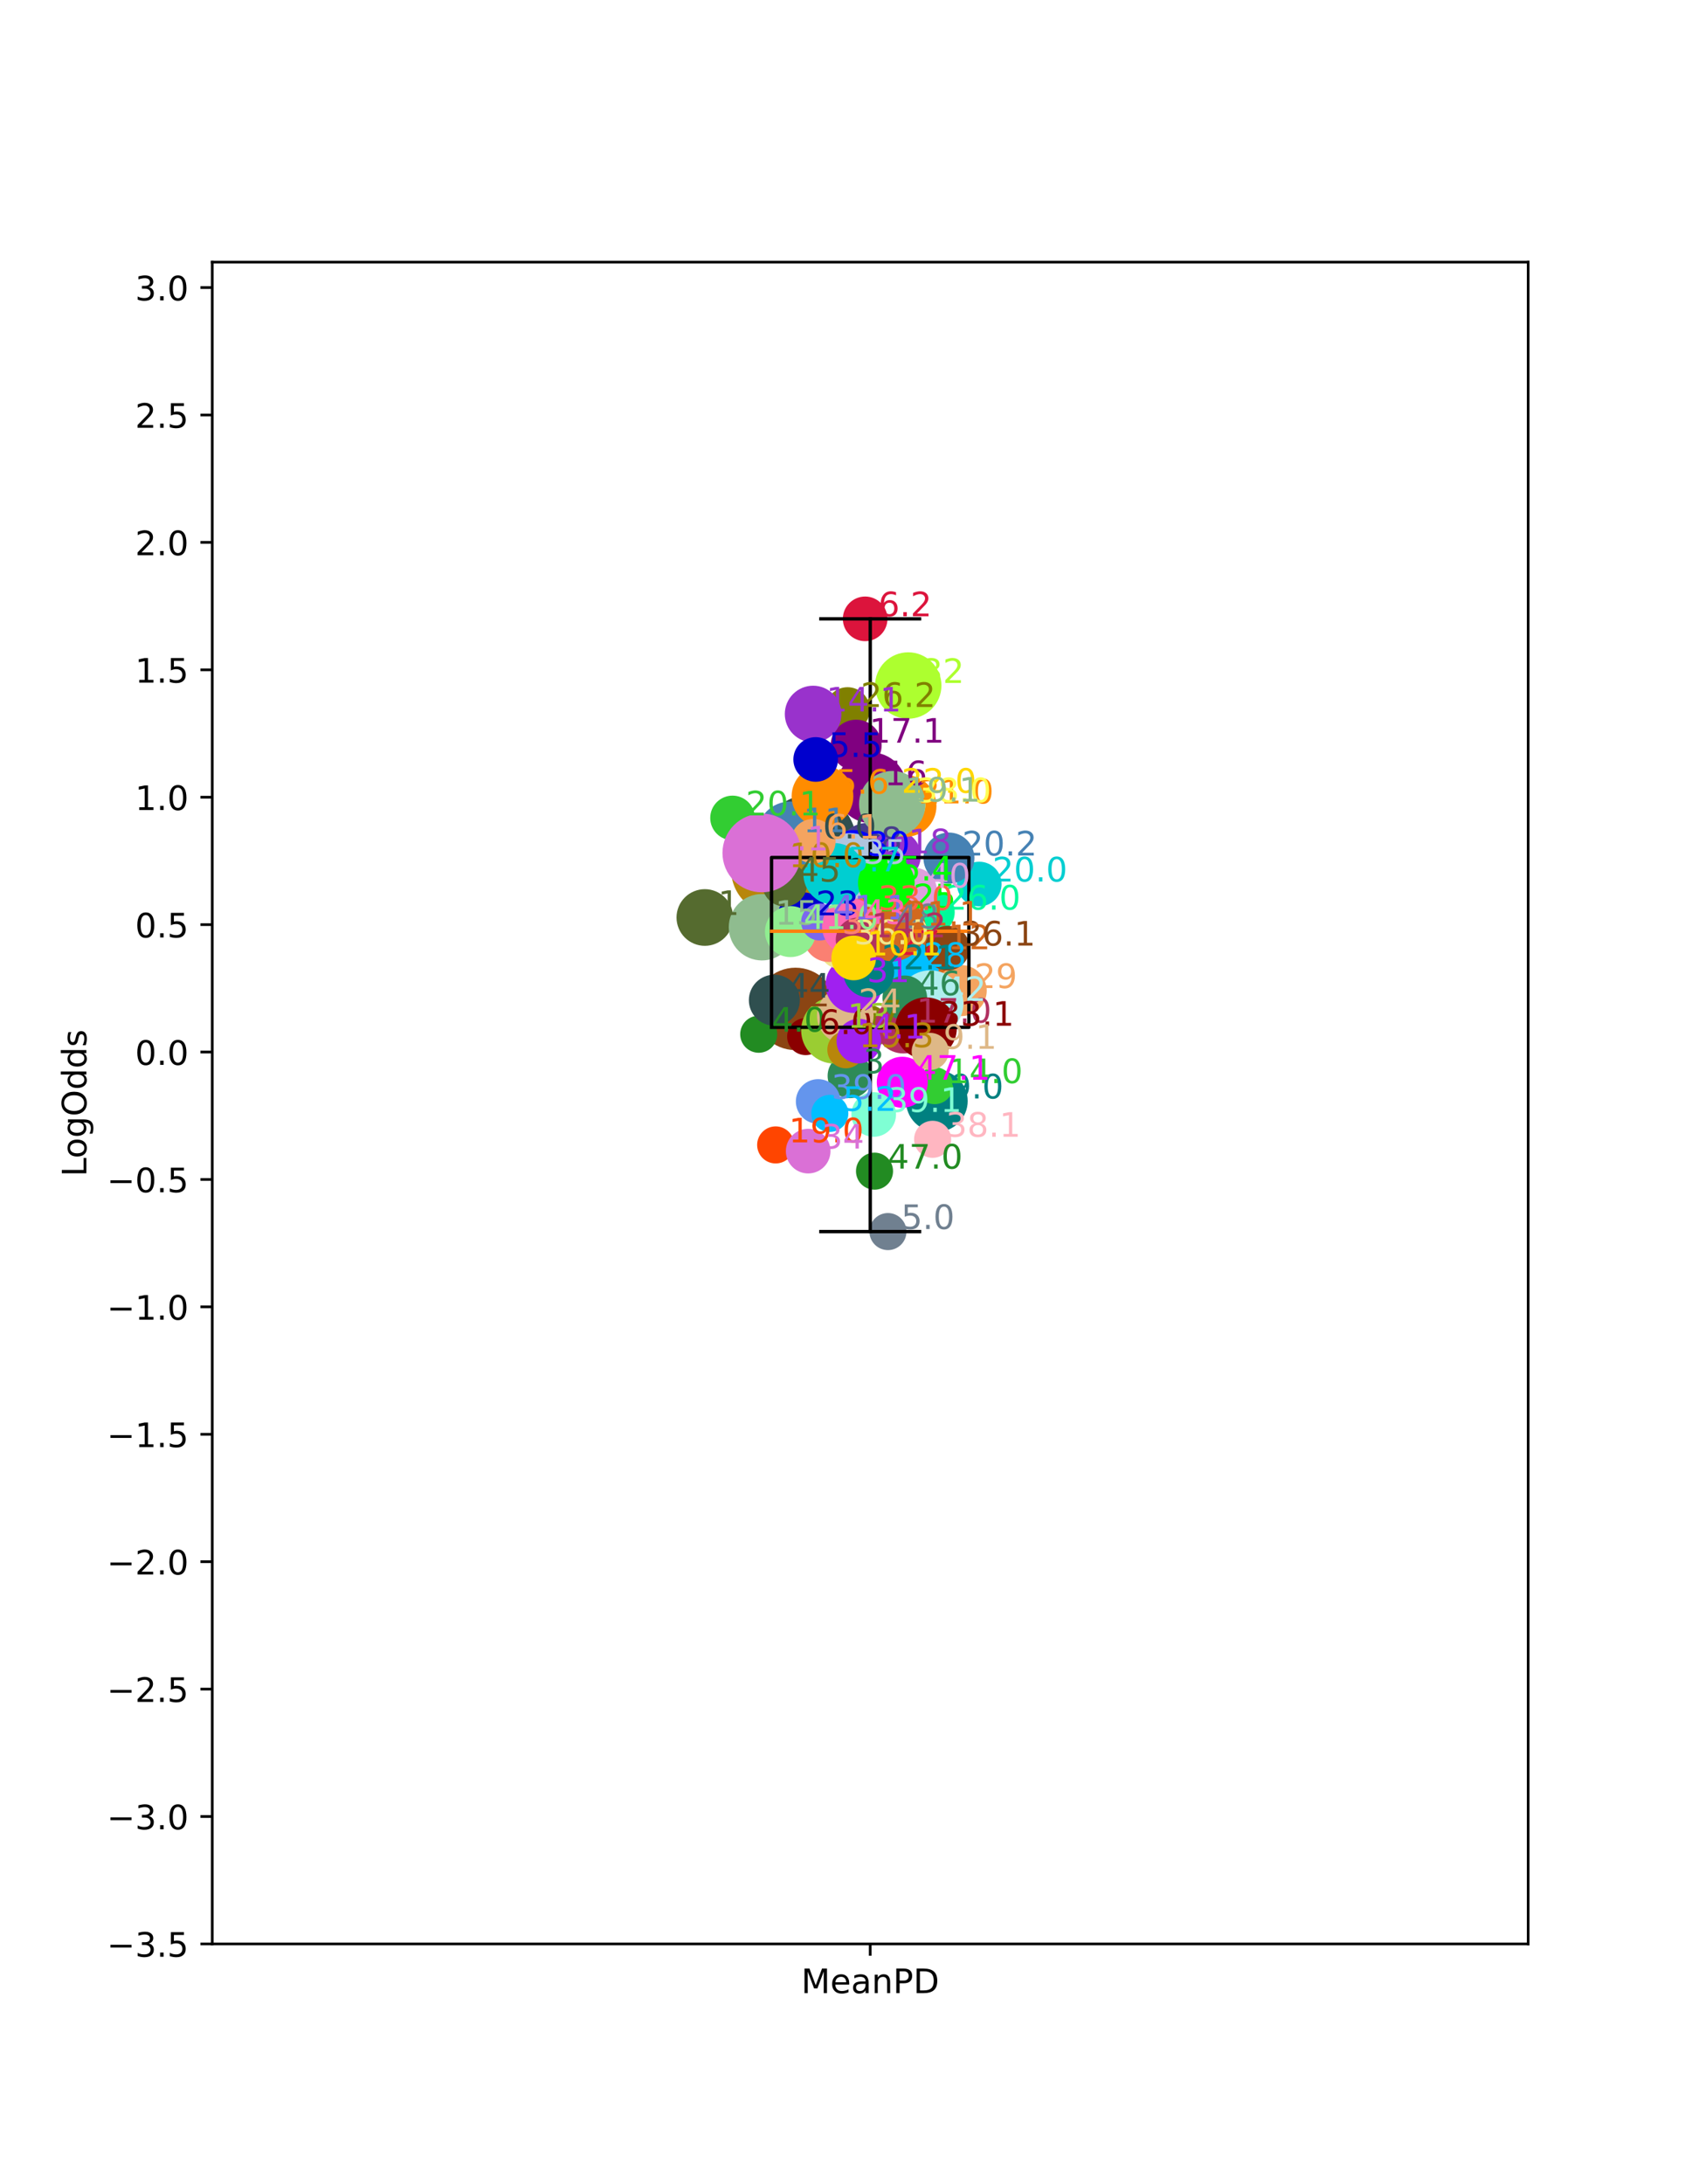 <?xml version="1.0" encoding="utf-8" standalone="no"?>
<!DOCTYPE svg PUBLIC "-//W3C//DTD SVG 1.1//EN"
  "http://www.w3.org/Graphics/SVG/1.1/DTD/svg11.dtd">
<!-- Created with matplotlib (https://matplotlib.org/) -->
<svg height="648pt" version="1.1" viewBox="0 0 504 648" width="504pt" xmlns="http://www.w3.org/2000/svg" xmlns:xlink="http://www.w3.org/1999/xlink">
 <defs>
  <style type="text/css">*{stroke-linecap:butt;stroke-linejoin:round;}</style>
 </defs>
 <g id="figure_1">
  <g id="patch_1">
   <path d="M 0 648 
L 504 648 
L 504 0 
L 0 0 
z
" style="fill:#ffffff;"/>
  </g>
  <g id="axes_1">
   <g id="patch_2">
    <path d="M 63 576.72 
L 453.6 576.72 
L 453.6 77.76 
L 63 77.76 
z
" style="fill:#ffffff;"/>
   </g>
   <g id="PathCollection_1">
    <path clip-path="url(#p2c5eddaeba)" d="M 240.352 262.713 
C 243.861 262.713 247.226 261.319 249.707 258.838 
C 252.187 256.357 253.581 252.992 253.581 249.484 
C 253.581 245.975 252.187 242.61 249.707 240.13 
C 247.226 237.649 243.861 236.255 240.352 236.255 
C 236.844 236.255 233.479 237.649 230.998 240.13 
C 228.517 242.61 227.124 245.975 227.124 249.484 
C 227.124 252.992 228.517 256.357 230.998 258.838 
C 233.479 261.319 236.844 262.713 240.352 262.713 
z
" style="fill:#2f4f4f;stroke:#2f4f4f;"/>
    <path clip-path="url(#p2c5eddaeba)" d="M 209.211 280.105 
C 211.308 280.105 213.319 279.272 214.801 277.789 
C 216.284 276.306 217.117 274.295 217.117 272.199 
C 217.117 270.102 216.284 268.091 214.801 266.609 
C 213.319 265.126 211.308 264.293 209.211 264.293 
C 207.114 264.293 205.103 265.126 203.621 266.609 
C 202.138 268.091 201.305 270.102 201.305 272.199 
C 201.305 274.295 202.138 276.306 203.621 277.789 
C 205.103 279.272 207.114 280.105 209.211 280.105 
z
" style="fill:#556b2f;stroke:#556b2f;"/>
    <path clip-path="url(#p2c5eddaeba)" d="M 236.12 311.043 
C 239.23 311.043 242.213 309.808 244.412 307.609 
C 246.611 305.41 247.846 302.427 247.846 299.317 
C 247.846 296.207 246.611 293.225 244.412 291.026 
C 242.213 288.827 239.23 287.591 236.12 287.591 
C 233.01 287.591 230.028 288.827 227.829 291.026 
C 225.63 293.225 224.394 296.207 224.394 299.317 
C 224.394 302.427 225.63 305.41 227.829 307.609 
C 230.028 309.808 233.01 311.043 236.12 311.043 
z
" style="fill:#8b4513;stroke:#8b4513;"/>
    <path clip-path="url(#p2c5eddaeba)" d="M 252.274 325.308 
C 253.898 325.308 255.455 324.662 256.604 323.514 
C 257.752 322.366 258.397 320.808 258.397 319.184 
C 258.397 317.56 257.752 316.002 256.604 314.854 
C 255.455 313.705 253.898 313.06 252.274 313.06 
C 250.649 313.06 249.092 313.705 247.943 314.854 
C 246.795 316.002 246.15 317.56 246.15 319.184 
C 246.15 320.808 246.795 322.366 247.943 323.514 
C 249.092 324.662 250.649 325.308 252.274 325.308 
z
" style="fill:#2e8b57;stroke:#2e8b57;"/>
    <path clip-path="url(#p2c5eddaeba)" d="M 225.207 311.834 
C 226.533 311.834 227.805 311.307 228.742 310.369 
C 229.68 309.432 230.207 308.16 230.207 306.834 
C 230.207 305.508 229.68 304.236 228.742 303.298 
C 227.805 302.36 226.533 301.834 225.207 301.834 
C 223.881 301.834 222.609 302.36 221.671 303.298 
C 220.733 304.236 220.207 305.508 220.207 306.834 
C 220.207 308.16 220.733 309.432 221.671 310.369 
C 222.609 311.307 223.881 311.834 225.207 311.834 
z
" style="fill:#228b22;stroke:#228b22;"/>
    <path clip-path="url(#p2c5eddaeba)" d="M 263.561 370.38 
C 264.887 370.38 266.159 369.853 267.097 368.916 
C 268.034 367.978 268.561 366.706 268.561 365.38 
C 268.561 364.054 268.034 362.782 267.097 361.845 
C 266.159 360.907 264.887 360.38 263.561 360.38 
C 262.235 360.38 260.963 360.907 260.026 361.845 
C 259.088 362.782 258.561 364.054 258.561 365.38 
C 258.561 366.706 259.088 367.978 260.026 368.916 
C 260.963 369.853 262.235 370.38 263.561 370.38 
z
" style="fill:#708090;stroke:#708090;"/>
    <path clip-path="url(#p2c5eddaeba)" d="M 239.138 312.537 
C 240.464 312.537 241.736 312.01 242.673 311.073 
C 243.611 310.135 244.138 308.863 244.138 307.537 
C 244.138 306.211 243.611 304.939 242.673 304.002 
C 241.736 303.064 240.464 302.537 239.138 302.537 
C 237.812 302.537 236.54 303.064 235.602 304.002 
C 234.665 304.939 234.138 306.211 234.138 307.537 
C 234.138 308.863 234.665 310.135 235.602 311.073 
C 236.54 312.01 237.812 312.537 239.138 312.537 
z
" style="fill:#8b0000;stroke:#8b0000;"/>
    <path clip-path="url(#p2c5eddaeba)" d="M 257.449 310.803 
C 259.073 310.803 260.63 310.158 261.779 309.01 
C 262.927 307.861 263.572 306.304 263.572 304.68 
C 263.572 303.056 262.927 301.498 261.779 300.35 
C 260.63 299.201 259.073 298.556 257.449 298.556 
C 255.825 298.556 254.267 299.201 253.119 300.35 
C 251.97 301.498 251.325 303.056 251.325 304.68 
C 251.325 306.304 251.97 307.861 253.119 309.01 
C 254.267 310.158 255.825 310.803 257.449 310.803 
z
" style="fill:#808000;stroke:#808000;"/>
    <path clip-path="url(#p2c5eddaeba)" d="M 257.544 261.956 
C 259.84 261.956 262.043 261.043 263.667 259.419 
C 265.291 257.795 266.204 255.592 266.204 253.296 
C 266.204 250.999 265.291 248.796 263.667 247.172 
C 262.043 245.548 259.84 244.635 257.544 244.635 
C 255.247 244.635 253.044 245.548 251.42 247.172 
C 249.796 248.796 248.883 250.999 248.883 253.296 
C 248.883 255.592 249.796 257.795 251.42 259.419 
C 253.044 261.043 255.247 261.956 257.544 261.956 
z
" style="fill:#483d8b;stroke:#483d8b;"/>
    <path clip-path="url(#p2c5eddaeba)" d="M 278.075 335.302 
C 280.372 335.302 282.575 334.389 284.199 332.765 
C 285.823 331.141 286.735 328.938 286.735 326.641 
C 286.735 324.345 285.823 322.142 284.199 320.518 
C 282.575 318.894 280.372 317.981 278.075 317.981 
C 275.778 317.981 273.575 318.894 271.951 320.518 
C 270.327 322.142 269.415 324.345 269.415 326.641 
C 269.415 328.938 270.327 331.141 271.951 332.765 
C 273.575 334.389 275.778 335.302 278.075 335.302 
z
" style="fill:#008080;stroke:#008080;"/>
    <path clip-path="url(#p2c5eddaeba)" d="M 230.261 270.768 
C 233.641 270.768 236.884 269.425 239.274 267.035 
C 241.665 264.644 243.008 261.401 243.008 258.021 
C 243.008 254.64 241.665 251.397 239.274 249.007 
C 236.884 246.616 233.641 245.273 230.261 245.273 
C 226.88 245.273 223.637 246.616 221.247 249.007 
C 218.856 251.397 217.513 254.64 217.513 258.021 
C 217.513 261.401 218.856 264.644 221.247 267.035 
C 223.637 269.425 226.88 270.768 230.261 270.768 
z
" style="fill:#b8860b;stroke:#b8860b;"/>
    <path clip-path="url(#p2c5eddaeba)" d="M 234.549 256.998 
C 237.029 256.998 239.409 256.013 241.163 254.259 
C 242.917 252.504 243.903 250.125 243.903 247.644 
C 243.903 245.163 242.917 242.784 241.163 241.03 
C 239.409 239.276 237.029 238.29 234.549 238.29 
C 232.068 238.29 229.688 239.276 227.934 241.03 
C 226.18 242.784 225.195 245.163 225.195 247.644 
C 225.195 250.125 226.18 252.504 227.934 254.259 
C 229.688 256.013 232.068 256.998 234.549 256.998 
z
" style="fill:#4682b4;stroke:#4682b4;"/>
    <path clip-path="url(#p2c5eddaeba)" d="M 277.384 289.436 
C 279.259 289.436 281.058 288.691 282.384 287.365 
C 283.71 286.039 284.455 284.24 284.455 282.365 
C 284.455 280.49 283.71 278.691 282.384 277.365 
C 281.058 276.039 279.259 275.294 277.384 275.294 
C 275.508 275.294 273.71 276.039 272.384 277.365 
C 271.058 278.691 270.312 280.49 270.312 282.365 
C 270.312 284.24 271.058 286.039 272.384 287.365 
C 273.71 288.691 275.508 289.436 277.384 289.436 
z
" style="fill:#d2691e;stroke:#d2691e;"/>
    <path clip-path="url(#p2c5eddaeba)" d="M 247.653 315.038 
C 250.134 315.038 252.513 314.053 254.267 312.298 
C 256.022 310.544 257.007 308.165 257.007 305.684 
C 257.007 303.203 256.022 300.824 254.267 299.07 
C 252.513 297.315 250.134 296.33 247.653 296.33 
C 245.172 296.33 242.793 297.315 241.039 299.07 
C 239.285 300.824 238.299 303.203 238.299 305.684 
C 238.299 308.165 239.285 310.544 241.039 312.298 
C 242.793 314.053 245.172 315.038 247.653 315.038 
z
" style="fill:#9acd32;stroke:#9acd32;"/>
    <path clip-path="url(#p2c5eddaeba)" d="M 277.424 327.088 
C 278.75 327.088 280.022 326.561 280.96 325.624 
C 281.897 324.686 282.424 323.414 282.424 322.088 
C 282.424 320.762 281.897 319.49 280.96 318.553 
C 280.022 317.615 278.75 317.088 277.424 317.088 
C 276.098 317.088 274.826 317.615 273.889 318.553 
C 272.951 319.49 272.424 320.762 272.424 322.088 
C 272.424 323.414 272.951 324.686 273.889 325.624 
C 274.826 326.561 276.098 327.088 277.424 327.088 
z
" style="fill:#32cd32;stroke:#32cd32;"/>
    <path clip-path="url(#p2c5eddaeba)" d="M 226.164 284.439 
C 228.645 284.439 231.024 283.453 232.778 281.699 
C 234.532 279.945 235.518 277.566 235.518 275.085 
C 235.518 272.604 234.532 270.225 232.778 268.471 
C 231.024 266.716 228.645 265.731 226.164 265.731 
C 223.683 265.731 221.304 266.716 219.55 268.471 
C 217.795 270.225 216.81 272.604 216.81 275.085 
C 216.81 277.566 217.795 279.945 219.55 281.699 
C 221.304 283.453 223.683 284.439 226.164 284.439 
z
" style="fill:#8fbc8f;stroke:#8fbc8f;"/>
    <path clip-path="url(#p2c5eddaeba)" d="M 258.616 243.731 
C 261.268 243.731 263.812 242.677 265.687 240.802 
C 267.563 238.927 268.616 236.383 268.616 233.731 
C 268.616 231.079 267.563 228.535 265.687 226.66 
C 263.812 224.785 261.268 223.731 258.616 223.731 
C 255.964 223.731 253.42 224.785 251.545 226.66 
C 249.67 228.535 248.616 231.079 248.616 233.731 
C 248.616 236.383 249.67 238.927 251.545 240.802 
C 253.42 242.677 255.964 243.731 258.616 243.731 
z
" style="fill:#800080;stroke:#800080;"/>
    <path clip-path="url(#p2c5eddaeba)" d="M 268.142 312.043 
C 270.238 312.043 272.249 311.21 273.732 309.728 
C 275.214 308.245 276.047 306.234 276.047 304.137 
C 276.047 302.041 275.214 300.03 273.732 298.547 
C 272.249 297.065 270.238 296.232 268.142 296.232 
C 266.045 296.232 264.034 297.065 262.552 298.547 
C 261.069 300.03 260.236 302.041 260.236 304.137 
C 260.236 306.234 261.069 308.245 262.552 309.728 
C 264.034 311.21 266.045 312.043 268.142 312.043 
z
" style="fill:#b03060;stroke:#b03060;"/>
    <path clip-path="url(#p2c5eddaeba)" d="M 265.739 260.993 
C 267.615 260.993 269.413 260.248 270.739 258.922 
C 272.065 257.596 272.81 255.797 272.81 253.922 
C 272.81 252.046 272.065 250.248 270.739 248.922 
C 269.413 247.596 267.615 246.85 265.739 246.85 
C 263.864 246.85 262.065 247.596 260.739 248.922 
C 259.413 250.248 258.668 252.046 258.668 253.922 
C 258.668 255.797 259.413 257.596 260.739 258.922 
C 262.065 260.248 263.864 260.993 265.739 260.993 
z
" style="fill:#9932cc;stroke:#9932cc;"/>
    <path clip-path="url(#p2c5eddaeba)" d="M 230.234 344.672 
C 231.56 344.672 232.832 344.145 233.769 343.208 
C 234.707 342.27 235.234 340.998 235.234 339.672 
C 235.234 338.346 234.707 337.074 233.769 336.137 
C 232.832 335.199 231.56 334.672 230.234 334.672 
C 228.908 334.672 227.636 335.199 226.698 336.137 
C 225.76 337.074 225.234 338.346 225.234 339.672 
C 225.234 340.998 225.76 342.27 226.698 343.208 
C 227.636 344.145 228.908 344.672 230.234 344.672 
z
" style="fill:#ff4500;stroke:#ff4500;"/>
    <path clip-path="url(#p2c5eddaeba)" d="M 290.665 268.397 
C 292.289 268.397 293.847 267.752 294.996 266.604 
C 296.144 265.455 296.789 263.898 296.789 262.274 
C 296.789 260.65 296.144 259.092 294.996 257.943 
C 293.847 256.795 292.289 256.15 290.665 256.15 
C 289.041 256.15 287.484 256.795 286.335 257.943 
C 285.187 259.092 284.542 260.65 284.542 262.274 
C 284.542 263.898 285.187 265.455 286.335 266.604 
C 287.484 267.752 289.041 268.397 290.665 268.397 
z
" style="fill:#00ced1;stroke:#00ced1;"/>
    <path clip-path="url(#p2c5eddaeba)" d="M 268.801 247.777 
C 271.097 247.777 273.3 246.865 274.924 245.241 
C 276.549 243.617 277.461 241.414 277.461 239.117 
C 277.461 236.82 276.549 234.617 274.924 232.993 
C 273.3 231.369 271.097 230.457 268.801 230.457 
C 266.504 230.457 264.301 231.369 262.677 232.993 
C 261.053 234.617 260.14 236.82 260.14 239.117 
C 260.14 241.414 261.053 243.617 262.677 245.241 
C 264.301 246.865 266.504 247.777 268.801 247.777 
z
" style="fill:#ff8c00;stroke:#ff8c00;"/>
    <path clip-path="url(#p2c5eddaeba)" d="M 263.687 242.079 
C 265.311 242.079 266.868 241.434 268.017 240.286 
C 269.165 239.137 269.81 237.579 269.81 235.955 
C 269.81 234.331 269.165 232.774 268.017 231.625 
C 266.868 230.477 265.311 229.832 263.687 229.832 
C 262.062 229.832 260.505 230.477 259.356 231.625 
C 258.208 232.774 257.563 234.331 257.563 235.955 
C 257.563 237.579 258.208 239.137 259.356 240.286 
C 260.505 241.434 262.062 242.079 263.687 242.079 
z
" style="fill:#ffd700;stroke:#ffd700;"/>
    <path clip-path="url(#p2c5eddaeba)" d="M 238.283 279.374 
C 240.158 279.374 241.957 278.628 243.283 277.302 
C 244.609 275.976 245.354 274.178 245.354 272.302 
C 245.354 270.427 244.609 268.628 243.283 267.302 
C 241.957 265.976 240.158 265.231 238.283 265.231 
C 236.408 265.231 234.609 265.976 233.283 267.302 
C 231.957 268.628 231.212 270.427 231.212 272.302 
C 231.212 274.178 231.957 275.976 233.283 277.302 
C 234.609 278.628 236.408 279.374 238.283 279.374 
z
" style="fill:#0000cd;stroke:#0000cd;"/>
    <path clip-path="url(#p2c5eddaeba)" d="M 250.898 309.238 
C 252.995 309.238 255.006 308.405 256.488 306.922 
C 257.971 305.44 258.804 303.429 258.804 301.332 
C 258.804 299.235 257.971 297.224 256.488 295.742 
C 255.006 294.259 252.995 293.426 250.898 293.426 
C 248.801 293.426 246.79 294.259 245.308 295.742 
C 243.825 297.224 242.992 299.235 242.992 301.332 
C 242.992 303.429 243.825 305.44 245.308 306.922 
C 246.79 308.405 248.801 309.238 250.898 309.238 
z
" style="fill:#deb887;stroke:#deb887;"/>
    <path clip-path="url(#p2c5eddaeba)" d="M 267.157 277.31 
C 269.032 277.31 270.831 276.565 272.157 275.239 
C 273.483 273.913 274.228 272.114 274.228 270.239 
C 274.228 268.364 273.483 266.565 272.157 265.239 
C 270.831 263.913 269.032 263.168 267.157 263.168 
C 265.281 263.168 263.483 263.913 262.157 265.239 
C 260.831 266.565 260.086 268.364 260.086 270.239 
C 260.086 272.114 260.831 273.913 262.157 275.239 
C 263.483 276.565 265.281 277.31 267.157 277.31 
z
" style="fill:#00ff00;stroke:#00ff00;"/>
    <path clip-path="url(#p2c5eddaeba)" d="M 276.761 276.737 
C 278.385 276.737 279.943 276.092 281.091 274.944 
C 282.239 273.795 282.885 272.238 282.885 270.614 
C 282.885 268.99 282.239 267.432 281.091 266.284 
C 279.943 265.135 278.385 264.49 276.761 264.49 
C 275.137 264.49 273.579 265.135 272.431 266.284 
C 271.282 267.432 270.637 268.99 270.637 270.614 
C 270.637 272.238 271.282 273.795 272.431 274.944 
C 273.579 276.092 275.137 276.737 276.761 276.737 
z
" style="fill:#00fa9a;stroke:#00fa9a;"/>
    <path clip-path="url(#p2c5eddaeba)" d="M 262.434 290.162 
C 264.058 290.162 265.615 289.517 266.764 288.368 
C 267.912 287.22 268.557 285.662 268.557 284.038 
C 268.557 282.414 267.912 280.856 266.764 279.708 
C 265.615 278.56 264.058 277.914 262.434 277.914 
C 260.81 277.914 259.252 278.56 258.104 279.708 
C 256.955 280.856 256.31 282.414 256.31 284.038 
C 256.31 285.662 256.955 287.22 258.104 288.368 
C 259.252 289.517 260.81 290.162 262.434 290.162 
z
" style="fill:#dc143c;stroke:#dc143c;"/>
    <path clip-path="url(#p2c5eddaeba)" d="M 270.202 295.529 
C 272.299 295.529 274.31 294.696 275.792 293.214 
C 277.275 291.731 278.108 289.72 278.108 287.623 
C 278.108 285.527 277.275 283.516 275.792 282.033 
C 274.31 280.551 272.299 279.718 270.202 279.718 
C 268.106 279.718 266.095 280.551 264.612 282.033 
C 263.13 283.516 262.297 285.527 262.297 287.623 
C 262.297 289.72 263.13 291.731 264.612 293.214 
C 266.095 294.696 268.106 295.529 270.202 295.529 
z
" style="fill:#00bfff;stroke:#00bfff;"/>
    <path clip-path="url(#p2c5eddaeba)" d="M 285.314 300.962 
C 287.19 300.962 288.988 300.217 290.314 298.891 
C 291.64 297.565 292.386 295.767 292.386 293.891 
C 292.386 292.016 291.64 290.217 290.314 288.891 
C 288.988 287.565 287.19 286.82 285.314 286.82 
C 283.439 286.82 281.64 287.565 280.314 288.891 
C 278.988 290.217 278.243 292.016 278.243 293.891 
C 278.243 295.767 278.988 297.565 280.314 298.891 
C 281.64 300.217 283.439 300.962 285.314 300.962 
z
" style="fill:#f4a460;stroke:#f4a460;"/>
    <path clip-path="url(#p2c5eddaeba)" d="M 253.475 262.58 
C 255.572 262.58 257.583 261.747 259.065 260.264 
C 260.548 258.782 261.381 256.771 261.381 254.674 
C 261.381 252.578 260.548 250.567 259.065 249.084 
C 257.583 247.601 255.572 246.768 253.475 246.768 
C 251.378 246.768 249.367 247.601 247.885 249.084 
C 246.402 250.567 245.569 252.578 245.569 254.674 
C 245.569 256.771 246.402 258.782 247.885 260.264 
C 249.367 261.747 251.378 262.58 253.475 262.58 
z
" style="fill:#0000ff;stroke:#0000ff;"/>
    <path clip-path="url(#p2c5eddaeba)" d="M 253.431 300.032 
C 255.528 300.032 257.539 299.199 259.022 297.716 
C 260.504 296.234 261.337 294.223 261.337 292.126 
C 261.337 290.029 260.504 288.018 259.022 286.536 
C 257.539 285.053 255.528 284.22 253.431 284.22 
C 251.335 284.22 249.324 285.053 247.841 286.536 
C 246.359 288.018 245.526 290.029 245.526 292.126 
C 245.526 294.223 246.359 296.234 247.841 297.716 
C 249.324 299.199 251.335 300.032 253.431 300.032 
z
" style="fill:#a020f0;stroke:#a020f0;"/>
    <path clip-path="url(#p2c5eddaeba)" d="M 269.583 212.731 
C 272.064 212.731 274.443 211.745 276.198 209.991 
C 277.952 208.237 278.937 205.857 278.937 203.376 
C 278.937 200.896 277.952 198.516 276.198 196.762 
C 274.443 195.008 272.064 194.022 269.583 194.022 
C 267.102 194.022 264.723 195.008 262.969 196.762 
C 261.215 198.516 260.229 200.896 260.229 203.376 
C 260.229 205.857 261.215 208.237 262.969 209.991 
C 264.723 211.745 267.102 212.731 269.583 212.731 
z
" style="fill:#adff2f;stroke:#adff2f;"/>
    <path clip-path="url(#p2c5eddaeba)" d="M 256.716 277.824 
C 258.591 277.824 260.39 277.079 261.716 275.753 
C 263.042 274.427 263.787 272.628 263.787 270.753 
C 263.787 268.878 263.042 267.079 261.716 265.753 
C 260.39 264.427 258.591 263.682 256.716 263.682 
C 254.841 263.682 253.042 264.427 251.716 265.753 
C 250.39 267.079 249.645 268.878 249.645 270.753 
C 249.645 272.628 250.39 274.427 251.716 275.753 
C 253.042 277.079 254.841 277.824 256.716 277.824 
z
" style="fill:#ff6347;stroke:#ff6347;"/>
    <path clip-path="url(#p2c5eddaeba)" d="M 239.882 347.636 
C 241.506 347.636 243.064 346.991 244.212 345.842 
C 245.36 344.694 246.006 343.136 246.006 341.512 
C 246.006 339.888 245.36 338.331 244.212 337.182 
C 243.064 336.034 241.506 335.389 239.882 335.389 
C 238.258 335.389 236.7 336.034 235.552 337.182 
C 234.403 338.331 233.758 339.888 233.758 341.512 
C 233.758 343.136 234.403 344.694 235.552 345.842 
C 236.7 346.991 238.258 347.636 239.882 347.636 
z
" style="fill:#da70d6;stroke:#da70d6;"/>
    <path clip-path="url(#p2c5eddaeba)" d="M 252.375 266.369 
C 254.856 266.369 257.236 265.384 258.99 263.629 
C 260.744 261.875 261.729 259.496 261.729 257.015 
C 261.729 254.534 260.744 252.155 258.99 250.401 
C 257.236 248.647 254.856 247.661 252.375 247.661 
C 249.895 247.661 247.515 248.647 245.761 250.401 
C 244.007 252.155 243.021 254.534 243.021 257.015 
C 243.021 259.496 244.007 261.875 245.761 263.629 
C 247.515 265.384 249.895 266.369 252.375 266.369 
z
" style="fill:#b0c4de;stroke:#b0c4de;"/>
    <path clip-path="url(#p2c5eddaeba)" d="M 267.815 328.155 
C 269.69 328.155 271.489 327.41 272.815 326.084 
C 274.141 324.758 274.886 322.959 274.886 321.084 
C 274.886 319.208 274.141 317.41 272.815 316.084 
C 271.489 314.758 269.69 314.013 267.815 314.013 
C 265.94 314.013 264.141 314.758 262.815 316.084 
C 261.489 317.41 260.744 319.208 260.744 321.084 
C 260.744 322.959 261.489 324.758 262.815 326.084 
C 264.141 327.41 265.94 328.155 267.815 328.155 
z
" style="fill:#ff00ff;stroke:#ff00ff;"/>
    <path clip-path="url(#p2c5eddaeba)" d="M 249.62 287.013 
C 251.244 287.013 252.801 286.368 253.95 285.219 
C 255.098 284.071 255.743 282.513 255.743 280.889 
C 255.743 279.265 255.098 277.708 253.95 276.559 
C 252.801 275.411 251.244 274.766 249.62 274.766 
C 247.996 274.766 246.438 275.411 245.289 276.559 
C 244.141 277.708 243.496 279.265 243.496 280.889 
C 243.496 282.513 244.141 284.071 245.289 285.219 
C 246.438 286.368 247.996 287.013 249.62 287.013 
z
" style="fill:#f0e68c;stroke:#f0e68c;"/>
    <path clip-path="url(#p2c5eddaeba)" d="M 246.003 284.881 
C 247.878 284.881 249.677 284.136 251.003 282.81 
C 252.329 281.484 253.074 279.686 253.074 277.81 
C 253.074 275.935 252.329 274.136 251.003 272.81 
C 249.677 271.484 247.878 270.739 246.003 270.739 
C 244.127 270.739 242.329 271.484 241.003 272.81 
C 239.677 274.136 238.932 275.935 238.932 277.81 
C 238.932 279.686 239.677 281.484 241.003 282.81 
C 242.329 284.136 244.127 284.881 246.003 284.881 
z
" style="fill:#fa8072;stroke:#fa8072;"/>
    <path clip-path="url(#p2c5eddaeba)" d="M 268.073 244.894 
C 269.697 244.894 271.255 244.249 272.404 243.1 
C 273.552 241.952 274.197 240.394 274.197 238.77 
C 274.197 237.146 273.552 235.588 272.404 234.44 
C 271.255 233.292 269.697 232.646 268.073 232.646 
C 266.449 232.646 264.892 233.292 263.743 234.44 
C 262.595 235.588 261.95 237.146 261.95 238.77 
C 261.95 240.394 262.595 241.952 263.743 243.1 
C 264.892 244.249 266.449 244.894 268.073 244.894 
z
" style="fill:#ffff54;stroke:#ffff54;"/>
    <path clip-path="url(#p2c5eddaeba)" d="M 242.846 332.906 
C 244.47 332.906 246.028 332.261 247.176 331.113 
C 248.325 329.964 248.97 328.406 248.97 326.782 
C 248.97 325.158 248.325 323.601 247.176 322.452 
C 246.028 321.304 244.47 320.659 242.846 320.659 
C 241.222 320.659 239.664 321.304 238.516 322.452 
C 237.368 323.601 236.723 325.158 236.723 326.782 
C 236.723 328.406 237.368 329.964 238.516 331.113 
C 239.664 332.261 241.222 332.906 242.846 332.906 
z
" style="fill:#6495ed;stroke:#6495ed;"/>
    <path clip-path="url(#p2c5eddaeba)" d="M 271.457 270.213 
C 273.081 270.213 274.639 269.567 275.787 268.419 
C 276.936 267.271 277.581 265.713 277.581 264.089 
C 277.581 262.465 276.936 260.907 275.787 259.759 
C 274.639 258.61 273.081 257.965 271.457 257.965 
C 269.833 257.965 268.275 258.61 267.127 259.759 
C 265.979 260.907 265.334 262.465 265.334 264.089 
C 265.334 265.713 265.979 267.271 267.127 268.419 
C 268.275 269.567 269.833 270.213 271.457 270.213 
z
" style="fill:#dda0dd;stroke:#dda0dd;"/>
    <path clip-path="url(#p2c5eddaeba)" d="M 234.624 283.453 
C 236.499 283.453 238.298 282.708 239.624 281.382 
C 240.95 280.056 241.695 278.257 241.695 276.382 
C 241.695 274.506 240.95 272.708 239.624 271.382 
C 238.298 270.056 236.499 269.311 234.624 269.311 
C 232.749 269.311 230.95 270.056 229.624 271.382 
C 228.298 272.708 227.553 274.506 227.553 276.382 
C 227.553 278.257 228.298 280.056 229.624 281.382 
C 230.95 282.708 232.749 283.453 234.624 283.453 
z
" style="fill:#90ee90;stroke:#90ee90;"/>
    <path clip-path="url(#p2c5eddaeba)" d="M 243.292 278.524 
C 244.618 278.524 245.89 277.997 246.828 277.06 
C 247.765 276.122 248.292 274.85 248.292 273.524 
C 248.292 272.198 247.765 270.926 246.828 269.989 
C 245.89 269.051 244.618 268.524 243.292 268.524 
C 241.966 268.524 240.694 269.051 239.757 269.989 
C 238.819 270.926 238.292 272.198 238.292 273.524 
C 238.292 274.85 238.819 276.122 239.757 277.06 
C 240.694 277.997 241.966 278.524 243.292 278.524 
z
" style="fill:#7b68ee;stroke:#7b68ee;"/>
    <path clip-path="url(#p2c5eddaeba)" d="M 276.111 307.069 
C 278.592 307.069 280.971 306.083 282.725 304.329 
C 284.479 302.575 285.465 300.195 285.465 297.715 
C 285.465 295.234 284.479 292.854 282.725 291.1 
C 280.971 289.346 278.592 288.36 276.111 288.36 
C 273.63 288.36 271.251 289.346 269.497 291.1 
C 267.742 292.854 266.757 295.234 266.757 297.715 
C 266.757 300.195 267.742 302.575 269.497 304.329 
C 271.251 306.083 273.63 307.069 276.111 307.069 
z
" style="fill:#afeeee;stroke:#afeeee;"/>
    <path clip-path="url(#p2c5eddaeba)" d="M 259.331 336.766 
C 260.955 336.766 262.513 336.121 263.661 334.972 
C 264.81 333.824 265.455 332.266 265.455 330.642 
C 265.455 329.018 264.81 327.46 263.661 326.312 
C 262.513 325.164 260.955 324.518 259.331 324.518 
C 257.707 324.518 256.149 325.164 255.001 326.312 
C 253.853 327.46 253.207 329.018 253.207 330.642 
C 253.207 332.266 253.853 333.824 255.001 334.972 
C 256.149 336.121 257.707 336.766 259.331 336.766 
z
" style="fill:#7fffd4;stroke:#7fffd4;"/>
    <path clip-path="url(#p2c5eddaeba)" d="M 252.402 282.77 
C 254.499 282.77 256.51 281.937 257.993 280.455 
C 259.475 278.972 260.308 276.961 260.308 274.864 
C 260.308 272.768 259.475 270.757 257.993 269.274 
C 256.51 267.792 254.499 266.959 252.402 266.959 
C 250.306 266.959 248.295 267.792 246.812 269.274 
C 245.33 270.757 244.497 272.768 244.497 274.864 
C 244.497 276.961 245.33 278.972 246.812 280.455 
C 248.295 281.937 250.306 282.77 252.402 282.77 
z
" style="fill:#ff69b4;stroke:#ff69b4;"/>
    <path clip-path="url(#p2c5eddaeba)" d="M 276.819 343.004 
C 278.145 343.004 279.417 342.477 280.354 341.54 
C 281.292 340.602 281.819 339.33 281.819 338.004 
C 281.819 336.678 281.292 335.406 280.354 334.469 
C 279.417 333.531 278.145 333.004 276.819 333.004 
C 275.493 333.004 274.221 333.531 273.283 334.469 
C 272.346 335.406 271.819 336.678 271.819 338.004 
C 271.819 339.33 272.346 340.602 273.283 341.54 
C 274.221 342.477 275.493 343.004 276.819 343.004 
z
" style="fill:#ffb6c1;stroke:#ffb6c1;"/>
    <path clip-path="url(#p2c5eddaeba)" d="M 229.848 303.799 
C 231.723 303.799 233.522 303.054 234.848 301.728 
C 236.174 300.402 236.919 298.603 236.919 296.728 
C 236.919 294.853 236.174 293.054 234.848 291.728 
C 233.522 290.402 231.723 289.657 229.848 289.657 
C 227.973 289.657 226.174 290.402 224.848 291.728 
C 223.522 293.054 222.777 294.853 222.777 296.728 
C 222.777 298.603 223.522 300.402 224.848 301.728 
C 226.174 303.054 227.973 303.799 229.848 303.799 
z
" style="fill:#2f4f4f;stroke:#2f4f4f;"/>
    <path clip-path="url(#p2c5eddaeba)" d="M 232.904 268.433 
C 234.528 268.433 236.086 267.788 237.234 266.639 
C 238.383 265.491 239.028 263.933 239.028 262.309 
C 239.028 260.685 238.383 259.127 237.234 257.979 
C 236.086 256.831 234.528 256.185 232.904 256.185 
C 231.28 256.185 229.723 256.831 228.574 257.979 
C 227.426 259.127 226.781 260.685 226.781 262.309 
C 226.781 263.933 227.426 265.491 228.574 266.639 
C 229.723 267.788 231.28 268.433 232.904 268.433 
z
" style="fill:#556b2f;stroke:#556b2f;"/>
    <path clip-path="url(#p2c5eddaeba)" d="M 281.207 287.41 
C 282.831 287.41 284.388 286.764 285.537 285.616 
C 286.685 284.468 287.33 282.91 287.33 281.286 
C 287.33 279.662 286.685 278.104 285.537 276.956 
C 284.388 275.808 282.831 275.162 281.207 275.162 
C 279.583 275.162 278.025 275.808 276.876 276.956 
C 275.728 278.104 275.083 279.662 275.083 281.286 
C 275.083 282.91 275.728 284.468 276.876 285.616 
C 278.025 286.764 279.583 287.41 281.207 287.41 
z
" style="fill:#8b4513;stroke:#8b4513;"/>
    <path clip-path="url(#p2c5eddaeba)" d="M 268.56 302.153 
C 270.184 302.153 271.742 301.508 272.891 300.359 
C 274.039 299.211 274.684 297.653 274.684 296.029 
C 274.684 294.405 274.039 292.847 272.891 291.699 
C 271.742 290.551 270.184 289.905 268.56 289.905 
C 266.936 289.905 265.379 290.551 264.23 291.699 
C 263.082 292.847 262.437 294.405 262.437 296.029 
C 262.437 297.653 263.082 299.211 264.23 300.359 
C 265.379 301.508 266.936 302.153 268.56 302.153 
z
" style="fill:#2e8b57;stroke:#2e8b57;"/>
    <path clip-path="url(#p2c5eddaeba)" d="M 259.573 352.457 
C 260.899 352.457 262.171 351.93 263.109 350.992 
C 264.046 350.055 264.573 348.783 264.573 347.457 
C 264.573 346.131 264.046 344.859 263.109 343.921 
C 262.171 342.983 260.899 342.457 259.573 342.457 
C 258.247 342.457 256.975 342.983 256.037 343.921 
C 255.1 344.859 254.573 346.131 254.573 347.457 
C 254.573 348.783 255.1 350.055 256.037 350.992 
C 256.975 351.93 258.247 352.457 259.573 352.457 
z
" style="fill:#228b22;stroke:#228b22;"/>
    <path clip-path="url(#p2c5eddaeba)" d="M 262.057 282.295 
C 263.681 282.295 265.239 281.65 266.387 280.502 
C 267.535 279.353 268.181 277.796 268.181 276.172 
C 268.181 274.548 267.535 272.99 266.387 271.842 
C 265.239 270.693 263.681 270.048 262.057 270.048 
C 260.433 270.048 258.875 270.693 257.727 271.842 
C 256.578 272.99 255.933 274.548 255.933 276.172 
C 255.933 277.796 256.578 279.353 257.727 280.502 
C 258.875 281.65 260.433 282.295 262.057 282.295 
z
" style="fill:#708090;stroke:#708090;"/>
    <path clip-path="url(#p2c5eddaeba)" d="M 274.847 313.724 
C 277.144 313.724 279.347 312.812 280.971 311.188 
C 282.595 309.564 283.507 307.361 283.507 305.064 
C 283.507 302.767 282.595 300.564 280.971 298.94 
C 279.347 297.316 277.144 296.404 274.847 296.404 
C 272.55 296.404 270.347 297.316 268.723 298.94 
C 267.099 300.564 266.187 302.767 266.187 305.064 
C 266.187 307.361 267.099 309.564 268.723 311.188 
C 270.347 312.812 272.55 313.724 274.847 313.724 
z
" style="fill:#8b0000;stroke:#8b0000;"/>
    <path clip-path="url(#p2c5eddaeba)" d="M 251.57 216.623 
C 253.194 216.623 254.752 215.978 255.9 214.829 
C 257.049 213.681 257.694 212.123 257.694 210.499 
C 257.694 208.875 257.049 207.317 255.9 206.169 
C 254.752 205.021 253.194 204.375 251.57 204.375 
C 249.946 204.375 248.388 205.021 247.24 206.169 
C 246.092 207.317 245.446 208.875 245.446 210.499 
C 245.446 212.123 246.092 213.681 247.24 214.829 
C 248.388 215.978 249.946 216.623 251.57 216.623 
z
" style="fill:#808000;stroke:#808000;"/>
    <path clip-path="url(#p2c5eddaeba)" d="M 257.853 295.401 
C 259.729 295.401 261.527 294.656 262.853 293.33 
C 264.179 292.004 264.924 290.205 264.924 288.33 
C 264.924 286.455 264.179 284.656 262.853 283.33 
C 261.527 282.004 259.729 281.259 257.853 281.259 
C 255.978 281.259 254.179 282.004 252.853 283.33 
C 251.527 284.656 250.782 286.455 250.782 288.33 
C 250.782 290.205 251.527 292.004 252.853 293.33 
C 254.179 294.656 255.978 295.401 257.853 295.401 
z
" style="fill:#008080;stroke:#008080;"/>
    <path clip-path="url(#p2c5eddaeba)" d="M 251.063 316.444 
C 252.389 316.444 253.66 315.917 254.598 314.979 
C 255.536 314.041 256.063 312.77 256.063 311.444 
C 256.063 310.117 255.536 308.846 254.598 307.908 
C 253.66 306.97 252.389 306.444 251.063 306.444 
C 249.737 306.444 248.465 306.97 247.527 307.908 
C 246.589 308.846 246.063 310.117 246.063 311.444 
C 246.063 312.77 246.589 314.041 247.527 314.979 
C 248.465 315.917 249.737 316.444 251.063 316.444 
z
" style="fill:#b8860b;stroke:#b8860b;"/>
    <path clip-path="url(#p2c5eddaeba)" d="M 281.662 261.639 
C 283.537 261.639 285.336 260.894 286.662 259.568 
C 287.988 258.242 288.733 256.443 288.733 254.568 
C 288.733 252.693 287.988 250.894 286.662 249.568 
C 285.336 248.242 283.537 247.497 281.662 247.497 
C 279.787 247.497 277.988 248.242 276.662 249.568 
C 275.336 250.894 274.591 252.693 274.591 254.568 
C 274.591 256.443 275.336 258.242 276.662 259.568 
C 277.988 260.894 279.787 261.639 281.662 261.639 
z
" style="fill:#4682b4;stroke:#4682b4;"/>
    <path clip-path="url(#p2c5eddaeba)" d="M 264.877 284.685 
C 267.358 284.685 269.737 283.699 271.491 281.945 
C 273.245 280.191 274.231 277.811 274.231 275.33 
C 274.231 272.85 273.245 270.47 271.491 268.716 
C 269.737 266.962 267.358 265.976 264.877 265.976 
C 262.396 265.976 260.017 266.962 258.262 268.716 
C 256.508 270.47 255.523 272.85 255.523 275.33 
C 255.523 277.811 256.508 280.191 258.262 281.945 
C 260.017 283.699 262.396 284.685 264.877 284.685 
z
" style="fill:#d2691e;stroke:#d2691e;"/>
    <path clip-path="url(#p2c5eddaeba)" d="M 217.436 248.792 
C 219.06 248.792 220.618 248.146 221.766 246.998 
C 222.914 245.85 223.56 244.292 223.56 242.668 
C 223.56 241.044 222.914 239.486 221.766 238.338 
C 220.618 237.189 219.06 236.544 217.436 236.544 
C 215.812 236.544 214.254 237.189 213.106 238.338 
C 211.957 239.486 211.312 241.044 211.312 242.668 
C 211.312 244.292 211.957 245.85 213.106 246.998 
C 214.254 248.146 215.812 248.792 217.436 248.792 
z
" style="fill:#32cd32;stroke:#32cd32;"/>
    <path clip-path="url(#p2c5eddaeba)" d="M 264.831 247.925 
C 267.312 247.925 269.691 246.939 271.445 245.185 
C 273.2 243.431 274.185 241.052 274.185 238.571 
C 274.185 236.09 273.2 233.711 271.445 231.956 
C 269.691 230.202 267.312 229.217 264.831 229.217 
C 262.35 229.217 259.971 230.202 258.217 231.956 
C 256.463 233.711 255.477 236.09 255.477 238.571 
C 255.477 241.052 256.463 243.431 258.217 245.185 
C 259.971 246.939 262.35 247.925 264.831 247.925 
z
" style="fill:#8fbc8f;stroke:#8fbc8f;"/>
    <path clip-path="url(#p2c5eddaeba)" d="M 254.123 228.158 
C 255.999 228.158 257.797 227.413 259.123 226.087 
C 260.449 224.761 261.194 222.963 261.194 221.087 
C 261.194 219.212 260.449 217.413 259.123 216.087 
C 257.797 214.761 255.999 214.016 254.123 214.016 
C 252.248 214.016 250.449 214.761 249.123 216.087 
C 247.797 217.413 247.052 219.212 247.052 221.087 
C 247.052 222.963 247.797 224.761 249.123 226.087 
C 250.449 227.413 252.248 228.158 254.123 228.158 
z
" style="fill:#800080;stroke:#800080;"/>
    <path clip-path="url(#p2c5eddaeba)" d="M 254.697 284.97 
C 256.321 284.97 257.879 284.325 259.028 283.176 
C 260.176 282.028 260.821 280.47 260.821 278.846 
C 260.821 277.222 260.176 275.664 259.028 274.516 
C 257.879 273.368 256.321 272.722 254.697 272.722 
C 253.073 272.722 251.516 273.368 250.367 274.516 
C 249.219 275.664 248.574 277.222 248.574 278.846 
C 248.574 280.47 249.219 282.028 250.367 283.176 
C 251.516 284.325 253.073 284.97 254.697 284.97 
z
" style="fill:#b03060;stroke:#b03060;"/>
    <path clip-path="url(#p2c5eddaeba)" d="M 241.35 219.743 
C 243.447 219.743 245.458 218.91 246.94 217.427 
C 248.423 215.945 249.256 213.934 249.256 211.837 
C 249.256 209.741 248.423 207.73 246.94 206.247 
C 245.458 204.765 243.447 203.932 241.35 203.932 
C 239.253 203.932 237.242 204.765 235.76 206.247 
C 234.277 207.73 233.444 209.741 233.444 211.837 
C 233.444 213.934 234.277 215.945 235.76 217.427 
C 237.242 218.91 239.253 219.743 241.35 219.743 
z
" style="fill:#9932cc;stroke:#9932cc;"/>
    <path clip-path="url(#p2c5eddaeba)" d="M 247.61 267.938 
C 249.906 267.938 252.109 267.026 253.733 265.402 
C 255.358 263.778 256.27 261.575 256.27 259.278 
C 256.27 256.981 255.358 254.778 253.733 253.154 
C 252.109 251.53 249.906 250.618 247.61 250.618 
C 245.313 250.618 243.11 251.53 241.486 253.154 
C 239.862 254.778 238.949 256.981 238.949 259.278 
C 238.949 261.575 239.862 263.778 241.486 265.402 
C 243.11 267.026 245.313 267.938 247.61 267.938 
z
" style="fill:#00ced1;stroke:#00ced1;"/>
    <path clip-path="url(#p2c5eddaeba)" d="M 244.13 244.889 
C 246.427 244.889 248.63 243.976 250.254 242.352 
C 251.878 240.728 252.791 238.525 252.791 236.229 
C 252.791 233.932 251.878 231.729 250.254 230.105 
C 248.63 228.481 246.427 227.568 244.13 227.568 
C 241.834 227.568 239.631 228.481 238.007 230.105 
C 236.383 231.729 235.47 233.932 235.47 236.229 
C 235.47 238.525 236.383 240.728 238.007 242.352 
C 239.631 243.976 241.834 244.889 244.13 244.889 
z
" style="fill:#ff8c00;stroke:#ff8c00;"/>
    <path clip-path="url(#p2c5eddaeba)" d="M 253.396 290.324 
C 255.02 290.324 256.578 289.679 257.726 288.53 
C 258.874 287.382 259.519 285.824 259.519 284.2 
C 259.519 282.576 258.874 281.019 257.726 279.87 
C 256.578 278.722 255.02 278.077 253.396 278.077 
C 251.772 278.077 250.214 278.722 249.066 279.87 
C 247.917 281.019 247.272 282.576 247.272 284.2 
C 247.272 285.824 247.917 287.382 249.066 288.53 
C 250.214 289.679 251.772 290.324 253.396 290.324 
z
" style="fill:#ffd700;stroke:#ffd700;"/>
    <path clip-path="url(#p2c5eddaeba)" d="M 242.108 231.437 
C 243.732 231.437 245.29 230.792 246.438 229.644 
C 247.586 228.495 248.232 226.938 248.232 225.314 
C 248.232 223.69 247.586 222.132 246.438 220.984 
C 245.29 219.835 243.732 219.19 242.108 219.19 
C 240.484 219.19 238.926 219.835 237.778 220.984 
C 236.629 222.132 235.984 223.69 235.984 225.314 
C 235.984 226.938 236.629 228.495 237.778 229.644 
C 238.926 230.792 240.484 231.437 242.108 231.437 
z
" style="fill:#0000cd;stroke:#0000cd;"/>
    <path clip-path="url(#p2c5eddaeba)" d="M 276.101 316.925 
C 277.427 316.925 278.699 316.398 279.636 315.46 
C 280.574 314.523 281.101 313.251 281.101 311.925 
C 281.101 310.599 280.574 309.327 279.636 308.389 
C 278.699 307.452 277.427 306.925 276.101 306.925 
C 274.775 306.925 273.503 307.452 272.565 308.389 
C 271.628 309.327 271.101 310.599 271.101 311.925 
C 271.101 313.251 271.628 314.523 272.565 315.46 
C 273.503 316.398 274.775 316.925 276.101 316.925 
z
" style="fill:#deb887;stroke:#deb887;"/>
    <path clip-path="url(#p2c5eddaeba)" d="M 263.082 269.869 
C 265.178 269.869 267.19 269.036 268.672 267.554 
C 270.155 266.071 270.988 264.06 270.988 261.964 
C 270.988 259.867 270.155 257.856 268.672 256.374 
C 267.19 254.891 265.178 254.058 263.082 254.058 
C 260.985 254.058 258.974 254.891 257.492 256.374 
C 256.009 257.856 255.176 259.867 255.176 261.964 
C 255.176 264.06 256.009 266.071 257.492 267.554 
C 258.974 269.036 260.985 269.869 263.082 269.869 
z
" style="fill:#00ff00;stroke:#00ff00;"/>
    <path clip-path="url(#p2c5eddaeba)" d="M 256.795 189.723 
C 258.419 189.723 259.977 189.078 261.125 187.93 
C 262.274 186.781 262.919 185.224 262.919 183.6 
C 262.919 181.976 262.274 180.418 261.125 179.269 
C 259.977 178.121 258.419 177.476 256.795 177.476 
C 255.171 177.476 253.613 178.121 252.465 179.269 
C 251.317 180.418 250.671 181.976 250.671 183.6 
C 250.671 185.224 251.317 186.781 252.465 187.93 
C 253.613 189.078 255.171 189.723 256.795 189.723 
z
" style="fill:#dc143c;stroke:#dc143c;"/>
    <path clip-path="url(#p2c5eddaeba)" d="M 246.311 335.318 
C 247.637 335.318 248.909 334.791 249.847 333.854 
C 250.784 332.916 251.311 331.644 251.311 330.318 
C 251.311 328.992 250.784 327.72 249.847 326.782 
C 248.909 325.845 247.637 325.318 246.311 325.318 
C 244.985 325.318 243.713 325.845 242.775 326.782 
C 241.838 327.72 241.311 328.992 241.311 330.318 
C 241.311 331.644 241.838 332.916 242.775 333.854 
C 243.713 334.791 244.985 335.318 246.311 335.318 
z
" style="fill:#00bfff;stroke:#00bfff;"/>
    <path clip-path="url(#p2c5eddaeba)" d="M 241.405 255.685 
C 243.029 255.685 244.587 255.04 245.736 253.892 
C 246.884 252.743 247.529 251.186 247.529 249.562 
C 247.529 247.938 246.884 246.38 245.736 245.231 
C 244.587 244.083 243.029 243.438 241.405 243.438 
C 239.781 243.438 238.224 244.083 237.075 245.231 
C 235.927 246.38 235.282 247.938 235.282 249.562 
C 235.282 251.186 235.927 252.743 237.075 253.892 
C 238.224 255.04 239.781 255.685 241.405 255.685 
z
" style="fill:#f4a460;stroke:#f4a460;"/>
    <path clip-path="url(#p2c5eddaeba)" d="M 254.916 314.997 
C 256.54 314.997 258.097 314.352 259.246 313.204 
C 260.394 312.055 261.039 310.498 261.039 308.874 
C 261.039 307.25 260.394 305.692 259.246 304.543 
C 258.097 303.395 256.54 302.75 254.916 302.75 
C 253.292 302.75 251.734 303.395 250.585 304.543 
C 249.437 305.692 248.792 307.25 248.792 308.874 
C 248.792 310.498 249.437 312.055 250.585 313.204 
C 251.734 314.352 253.292 314.997 254.916 314.997 
z
" style="fill:#a020f0;stroke:#a020f0;"/>
    <path clip-path="url(#p2c5eddaeba)" d="M 226.123 264.232 
C 229.088 264.232 231.932 263.054 234.029 260.957 
C 236.125 258.86 237.303 256.016 237.303 253.051 
C 237.303 250.086 236.125 247.242 234.029 245.146 
C 231.932 243.049 229.088 241.871 226.123 241.871 
C 223.158 241.871 220.314 243.049 218.217 245.146 
C 216.121 247.242 214.943 250.086 214.943 253.051 
C 214.943 256.016 216.121 258.86 218.217 260.957 
C 220.314 263.054 223.158 264.232 226.123 264.232 
z
" style="fill:#da70d6;stroke:#da70d6;"/>
   </g>
   <g id="matplotlib.axis_1">
    <g id="xtick_1">
     <g id="line2d_1">
      <defs>
       <path d="M 0 0 
L 0 3.5 
" id="m54ea6d0cb6" style="stroke:#000000;stroke-width:0.8;"/>
      </defs>
      <g>
       <use style="stroke:#000000;stroke-width:0.8;" x="258.3" xlink:href="#m54ea6d0cb6" y="576.72"/>
      </g>
     </g>
     <g id="text_1">
      <!-- MeanPD -->
      <g transform="translate(237.812 591.318)scale(0.1 -0.1)">
       <defs>
        <path d="M 9.812 72.906 
L 24.516 72.906 
L 43.109 23.297 
L 61.812 72.906 
L 76.516 72.906 
L 76.516 0 
L 66.891 0 
L 66.891 64.016 
L 48.094 14.016 
L 38.188 14.016 
L 19.391 64.016 
L 19.391 0 
L 9.812 0 
z
" id="DejaVuSans-77"/>
        <path d="M 56.203 29.594 
L 56.203 25.203 
L 14.891 25.203 
Q 15.484 15.922 20.484 11.062 
Q 25.484 6.203 34.422 6.203 
Q 39.594 6.203 44.453 7.469 
Q 49.312 8.734 54.109 11.281 
L 54.109 2.781 
Q 49.266 0.734 44.188 -0.344 
Q 39.109 -1.422 33.891 -1.422 
Q 20.797 -1.422 13.156 6.188 
Q 5.516 13.812 5.516 26.812 
Q 5.516 40.234 12.766 48.109 
Q 20.016 56 32.328 56 
Q 43.359 56 49.781 48.891 
Q 56.203 41.797 56.203 29.594 
z
M 47.219 32.234 
Q 47.125 39.594 43.094 43.984 
Q 39.062 48.391 32.422 48.391 
Q 24.906 48.391 20.391 44.141 
Q 15.875 39.891 15.188 32.172 
z
" id="DejaVuSans-101"/>
        <path d="M 34.281 27.484 
Q 23.391 27.484 19.188 25 
Q 14.984 22.516 14.984 16.5 
Q 14.984 11.719 18.141 8.906 
Q 21.297 6.109 26.703 6.109 
Q 34.188 6.109 38.703 11.406 
Q 43.219 16.703 43.219 25.484 
L 43.219 27.484 
z
M 52.203 31.203 
L 52.203 0 
L 43.219 0 
L 43.219 8.297 
Q 40.141 3.328 35.547 0.953 
Q 30.953 -1.422 24.312 -1.422 
Q 15.922 -1.422 10.953 3.297 
Q 6 8.016 6 15.922 
Q 6 25.141 12.172 29.828 
Q 18.359 34.516 30.609 34.516 
L 43.219 34.516 
L 43.219 35.406 
Q 43.219 41.609 39.141 45 
Q 35.062 48.391 27.688 48.391 
Q 23 48.391 18.547 47.266 
Q 14.109 46.141 10.016 43.891 
L 10.016 52.203 
Q 14.938 54.109 19.578 55.047 
Q 24.219 56 28.609 56 
Q 40.484 56 46.344 49.844 
Q 52.203 43.703 52.203 31.203 
z
" id="DejaVuSans-97"/>
        <path d="M 54.891 33.016 
L 54.891 0 
L 45.906 0 
L 45.906 32.719 
Q 45.906 40.484 42.875 44.328 
Q 39.844 48.188 33.797 48.188 
Q 26.516 48.188 22.312 43.547 
Q 18.109 38.922 18.109 30.906 
L 18.109 0 
L 9.078 0 
L 9.078 54.688 
L 18.109 54.688 
L 18.109 46.188 
Q 21.344 51.125 25.703 53.562 
Q 30.078 56 35.797 56 
Q 45.219 56 50.047 50.172 
Q 54.891 44.344 54.891 33.016 
z
" id="DejaVuSans-110"/>
        <path d="M 19.672 64.797 
L 19.672 37.406 
L 32.078 37.406 
Q 38.969 37.406 42.719 40.969 
Q 46.484 44.531 46.484 51.125 
Q 46.484 57.672 42.719 61.234 
Q 38.969 64.797 32.078 64.797 
z
M 9.812 72.906 
L 32.078 72.906 
Q 44.344 72.906 50.609 67.359 
Q 56.891 61.812 56.891 51.125 
Q 56.891 40.328 50.609 34.812 
Q 44.344 29.297 32.078 29.297 
L 19.672 29.297 
L 19.672 0 
L 9.812 0 
z
" id="DejaVuSans-80"/>
        <path d="M 19.672 64.797 
L 19.672 8.109 
L 31.594 8.109 
Q 46.688 8.109 53.688 14.938 
Q 60.688 21.781 60.688 36.531 
Q 60.688 51.172 53.688 57.984 
Q 46.688 64.797 31.594 64.797 
z
M 9.812 72.906 
L 30.078 72.906 
Q 51.266 72.906 61.172 64.094 
Q 71.094 55.281 71.094 36.531 
Q 71.094 17.672 61.125 8.828 
Q 51.172 0 30.078 0 
L 9.812 0 
z
" id="DejaVuSans-68"/>
       </defs>
       <use xlink:href="#DejaVuSans-77"/>
       <use x="86.279" xlink:href="#DejaVuSans-101"/>
       <use x="147.803" xlink:href="#DejaVuSans-97"/>
       <use x="209.082" xlink:href="#DejaVuSans-110"/>
       <use x="272.461" xlink:href="#DejaVuSans-80"/>
       <use x="332.764" xlink:href="#DejaVuSans-68"/>
      </g>
     </g>
    </g>
   </g>
   <g id="matplotlib.axis_2">
    <g id="ytick_1">
     <g id="line2d_2">
      <defs>
       <path d="M 0 0 
L -3.5 0 
" id="m1bc32655c2" style="stroke:#000000;stroke-width:0.8;"/>
      </defs>
      <g>
       <use style="stroke:#000000;stroke-width:0.8;" x="63" xlink:href="#m1bc32655c2" y="576.72"/>
      </g>
     </g>
     <g id="text_2">
      <!-- −3.5 -->
      <g transform="translate(31.717 580.519)scale(0.1 -0.1)">
       <defs>
        <path d="M 10.594 35.5 
L 73.188 35.5 
L 73.188 27.203 
L 10.594 27.203 
z
" id="DejaVuSans-8722"/>
        <path d="M 40.578 39.312 
Q 47.656 37.797 51.625 33 
Q 55.609 28.219 55.609 21.188 
Q 55.609 10.406 48.188 4.484 
Q 40.766 -1.422 27.094 -1.422 
Q 22.516 -1.422 17.656 -0.516 
Q 12.797 0.391 7.625 2.203 
L 7.625 11.719 
Q 11.719 9.328 16.594 8.109 
Q 21.484 6.891 26.812 6.891 
Q 36.078 6.891 40.938 10.547 
Q 45.797 14.203 45.797 21.188 
Q 45.797 27.641 41.281 31.266 
Q 36.766 34.906 28.719 34.906 
L 20.219 34.906 
L 20.219 43.016 
L 29.109 43.016 
Q 36.375 43.016 40.234 45.922 
Q 44.094 48.828 44.094 54.297 
Q 44.094 59.906 40.109 62.906 
Q 36.141 65.922 28.719 65.922 
Q 24.656 65.922 20.016 65.031 
Q 15.375 64.156 9.812 62.312 
L 9.812 71.094 
Q 15.438 72.656 20.344 73.438 
Q 25.25 74.219 29.594 74.219 
Q 40.828 74.219 47.359 69.109 
Q 53.906 64.016 53.906 55.328 
Q 53.906 49.266 50.438 45.094 
Q 46.969 40.922 40.578 39.312 
z
" id="DejaVuSans-51"/>
        <path d="M 10.688 12.406 
L 21 12.406 
L 21 0 
L 10.688 0 
z
" id="DejaVuSans-46"/>
        <path d="M 10.797 72.906 
L 49.516 72.906 
L 49.516 64.594 
L 19.828 64.594 
L 19.828 46.734 
Q 21.969 47.469 24.109 47.828 
Q 26.266 48.188 28.422 48.188 
Q 40.625 48.188 47.75 41.5 
Q 54.891 34.812 54.891 23.391 
Q 54.891 11.625 47.562 5.094 
Q 40.234 -1.422 26.906 -1.422 
Q 22.312 -1.422 17.547 -0.641 
Q 12.797 0.141 7.719 1.703 
L 7.719 11.625 
Q 12.109 9.234 16.797 8.062 
Q 21.484 6.891 26.703 6.891 
Q 35.156 6.891 40.078 11.328 
Q 45.016 15.766 45.016 23.391 
Q 45.016 31 40.078 35.438 
Q 35.156 39.891 26.703 39.891 
Q 22.75 39.891 18.812 39.016 
Q 14.891 38.141 10.797 36.281 
z
" id="DejaVuSans-53"/>
       </defs>
       <use xlink:href="#DejaVuSans-8722"/>
       <use x="83.789" xlink:href="#DejaVuSans-51"/>
       <use x="147.412" xlink:href="#DejaVuSans-46"/>
       <use x="179.199" xlink:href="#DejaVuSans-53"/>
      </g>
     </g>
    </g>
    <g id="ytick_2">
     <g id="line2d_3">
      <g>
       <use style="stroke:#000000;stroke-width:0.8;" x="63" xlink:href="#m1bc32655c2" y="538.92"/>
      </g>
     </g>
     <g id="text_3">
      <!-- −3.0 -->
      <g transform="translate(31.717 542.719)scale(0.1 -0.1)">
       <defs>
        <path d="M 31.781 66.406 
Q 24.172 66.406 20.328 58.906 
Q 16.5 51.422 16.5 36.375 
Q 16.5 21.391 20.328 13.891 
Q 24.172 6.391 31.781 6.391 
Q 39.453 6.391 43.281 13.891 
Q 47.125 21.391 47.125 36.375 
Q 47.125 51.422 43.281 58.906 
Q 39.453 66.406 31.781 66.406 
z
M 31.781 74.219 
Q 44.047 74.219 50.516 64.516 
Q 56.984 54.828 56.984 36.375 
Q 56.984 17.969 50.516 8.266 
Q 44.047 -1.422 31.781 -1.422 
Q 19.531 -1.422 13.062 8.266 
Q 6.594 17.969 6.594 36.375 
Q 6.594 54.828 13.062 64.516 
Q 19.531 74.219 31.781 74.219 
z
" id="DejaVuSans-48"/>
       </defs>
       <use xlink:href="#DejaVuSans-8722"/>
       <use x="83.789" xlink:href="#DejaVuSans-51"/>
       <use x="147.412" xlink:href="#DejaVuSans-46"/>
       <use x="179.199" xlink:href="#DejaVuSans-48"/>
      </g>
     </g>
    </g>
    <g id="ytick_3">
     <g id="line2d_4">
      <g>
       <use style="stroke:#000000;stroke-width:0.8;" x="63" xlink:href="#m1bc32655c2" y="501.12"/>
      </g>
     </g>
     <g id="text_4">
      <!-- −2.5 -->
      <g transform="translate(31.717 504.919)scale(0.1 -0.1)">
       <defs>
        <path d="M 19.188 8.297 
L 53.609 8.297 
L 53.609 0 
L 7.328 0 
L 7.328 8.297 
Q 12.938 14.109 22.625 23.891 
Q 32.328 33.688 34.812 36.531 
Q 39.547 41.844 41.422 45.531 
Q 43.312 49.219 43.312 52.781 
Q 43.312 58.594 39.234 62.25 
Q 35.156 65.922 28.609 65.922 
Q 23.969 65.922 18.812 64.312 
Q 13.672 62.703 7.812 59.422 
L 7.812 69.391 
Q 13.766 71.781 18.938 73 
Q 24.125 74.219 28.422 74.219 
Q 39.75 74.219 46.484 68.547 
Q 53.219 62.891 53.219 53.422 
Q 53.219 48.922 51.531 44.891 
Q 49.859 40.875 45.406 35.406 
Q 44.188 33.984 37.641 27.219 
Q 31.109 20.453 19.188 8.297 
z
" id="DejaVuSans-50"/>
       </defs>
       <use xlink:href="#DejaVuSans-8722"/>
       <use x="83.789" xlink:href="#DejaVuSans-50"/>
       <use x="147.412" xlink:href="#DejaVuSans-46"/>
       <use x="179.199" xlink:href="#DejaVuSans-53"/>
      </g>
     </g>
    </g>
    <g id="ytick_4">
     <g id="line2d_5">
      <g>
       <use style="stroke:#000000;stroke-width:0.8;" x="63" xlink:href="#m1bc32655c2" y="463.32"/>
      </g>
     </g>
     <g id="text_5">
      <!-- −2.0 -->
      <g transform="translate(31.717 467.119)scale(0.1 -0.1)">
       <use xlink:href="#DejaVuSans-8722"/>
       <use x="83.789" xlink:href="#DejaVuSans-50"/>
       <use x="147.412" xlink:href="#DejaVuSans-46"/>
       <use x="179.199" xlink:href="#DejaVuSans-48"/>
      </g>
     </g>
    </g>
    <g id="ytick_5">
     <g id="line2d_6">
      <g>
       <use style="stroke:#000000;stroke-width:0.8;" x="63" xlink:href="#m1bc32655c2" y="425.52"/>
      </g>
     </g>
     <g id="text_6">
      <!-- −1.5 -->
      <g transform="translate(31.717 429.319)scale(0.1 -0.1)">
       <defs>
        <path d="M 12.406 8.297 
L 28.516 8.297 
L 28.516 63.922 
L 10.984 60.406 
L 10.984 69.391 
L 28.422 72.906 
L 38.281 72.906 
L 38.281 8.297 
L 54.391 8.297 
L 54.391 0 
L 12.406 0 
z
" id="DejaVuSans-49"/>
       </defs>
       <use xlink:href="#DejaVuSans-8722"/>
       <use x="83.789" xlink:href="#DejaVuSans-49"/>
       <use x="147.412" xlink:href="#DejaVuSans-46"/>
       <use x="179.199" xlink:href="#DejaVuSans-53"/>
      </g>
     </g>
    </g>
    <g id="ytick_6">
     <g id="line2d_7">
      <g>
       <use style="stroke:#000000;stroke-width:0.8;" x="63" xlink:href="#m1bc32655c2" y="387.72"/>
      </g>
     </g>
     <g id="text_7">
      <!-- −1.0 -->
      <g transform="translate(31.717 391.519)scale(0.1 -0.1)">
       <use xlink:href="#DejaVuSans-8722"/>
       <use x="83.789" xlink:href="#DejaVuSans-49"/>
       <use x="147.412" xlink:href="#DejaVuSans-46"/>
       <use x="179.199" xlink:href="#DejaVuSans-48"/>
      </g>
     </g>
    </g>
    <g id="ytick_7">
     <g id="line2d_8">
      <g>
       <use style="stroke:#000000;stroke-width:0.8;" x="63" xlink:href="#m1bc32655c2" y="349.92"/>
      </g>
     </g>
     <g id="text_8">
      <!-- −0.5 -->
      <g transform="translate(31.717 353.719)scale(0.1 -0.1)">
       <use xlink:href="#DejaVuSans-8722"/>
       <use x="83.789" xlink:href="#DejaVuSans-48"/>
       <use x="147.412" xlink:href="#DejaVuSans-46"/>
       <use x="179.199" xlink:href="#DejaVuSans-53"/>
      </g>
     </g>
    </g>
    <g id="ytick_8">
     <g id="line2d_9">
      <g>
       <use style="stroke:#000000;stroke-width:0.8;" x="63" xlink:href="#m1bc32655c2" y="312.12"/>
      </g>
     </g>
     <g id="text_9">
      <!-- 0.0 -->
      <g transform="translate(40.097 315.919)scale(0.1 -0.1)">
       <use xlink:href="#DejaVuSans-48"/>
       <use x="63.623" xlink:href="#DejaVuSans-46"/>
       <use x="95.41" xlink:href="#DejaVuSans-48"/>
      </g>
     </g>
    </g>
    <g id="ytick_9">
     <g id="line2d_10">
      <g>
       <use style="stroke:#000000;stroke-width:0.8;" x="63" xlink:href="#m1bc32655c2" y="274.32"/>
      </g>
     </g>
     <g id="text_10">
      <!-- 0.5 -->
      <g transform="translate(40.097 278.119)scale(0.1 -0.1)">
       <use xlink:href="#DejaVuSans-48"/>
       <use x="63.623" xlink:href="#DejaVuSans-46"/>
       <use x="95.41" xlink:href="#DejaVuSans-53"/>
      </g>
     </g>
    </g>
    <g id="ytick_10">
     <g id="line2d_11">
      <g>
       <use style="stroke:#000000;stroke-width:0.8;" x="63" xlink:href="#m1bc32655c2" y="236.52"/>
      </g>
     </g>
     <g id="text_11">
      <!-- 1.0 -->
      <g transform="translate(40.097 240.319)scale(0.1 -0.1)">
       <use xlink:href="#DejaVuSans-49"/>
       <use x="63.623" xlink:href="#DejaVuSans-46"/>
       <use x="95.41" xlink:href="#DejaVuSans-48"/>
      </g>
     </g>
    </g>
    <g id="ytick_11">
     <g id="line2d_12">
      <g>
       <use style="stroke:#000000;stroke-width:0.8;" x="63" xlink:href="#m1bc32655c2" y="198.72"/>
      </g>
     </g>
     <g id="text_12">
      <!-- 1.5 -->
      <g transform="translate(40.097 202.519)scale(0.1 -0.1)">
       <use xlink:href="#DejaVuSans-49"/>
       <use x="63.623" xlink:href="#DejaVuSans-46"/>
       <use x="95.41" xlink:href="#DejaVuSans-53"/>
      </g>
     </g>
    </g>
    <g id="ytick_12">
     <g id="line2d_13">
      <g>
       <use style="stroke:#000000;stroke-width:0.8;" x="63" xlink:href="#m1bc32655c2" y="160.92"/>
      </g>
     </g>
     <g id="text_13">
      <!-- 2.0 -->
      <g transform="translate(40.097 164.719)scale(0.1 -0.1)">
       <use xlink:href="#DejaVuSans-50"/>
       <use x="63.623" xlink:href="#DejaVuSans-46"/>
       <use x="95.41" xlink:href="#DejaVuSans-48"/>
      </g>
     </g>
    </g>
    <g id="ytick_13">
     <g id="line2d_14">
      <g>
       <use style="stroke:#000000;stroke-width:0.8;" x="63" xlink:href="#m1bc32655c2" y="123.12"/>
      </g>
     </g>
     <g id="text_14">
      <!-- 2.5 -->
      <g transform="translate(40.097 126.919)scale(0.1 -0.1)">
       <use xlink:href="#DejaVuSans-50"/>
       <use x="63.623" xlink:href="#DejaVuSans-46"/>
       <use x="95.41" xlink:href="#DejaVuSans-53"/>
      </g>
     </g>
    </g>
    <g id="ytick_14">
     <g id="line2d_15">
      <g>
       <use style="stroke:#000000;stroke-width:0.8;" x="63" xlink:href="#m1bc32655c2" y="85.32"/>
      </g>
     </g>
     <g id="text_15">
      <!-- 3.0 -->
      <g transform="translate(40.097 89.119)scale(0.1 -0.1)">
       <use xlink:href="#DejaVuSans-51"/>
       <use x="63.623" xlink:href="#DejaVuSans-46"/>
       <use x="95.41" xlink:href="#DejaVuSans-48"/>
      </g>
     </g>
    </g>
    <g id="text_16">
     <!-- LogOdds -->
     <g transform="translate(25.637 349.061)rotate(-90)scale(0.1 -0.1)">
      <defs>
       <path d="M 9.812 72.906 
L 19.672 72.906 
L 19.672 8.297 
L 55.172 8.297 
L 55.172 0 
L 9.812 0 
z
" id="DejaVuSans-76"/>
       <path d="M 30.609 48.391 
Q 23.391 48.391 19.188 42.75 
Q 14.984 37.109 14.984 27.297 
Q 14.984 17.484 19.156 11.844 
Q 23.344 6.203 30.609 6.203 
Q 37.797 6.203 41.984 11.859 
Q 46.188 17.531 46.188 27.297 
Q 46.188 37.016 41.984 42.703 
Q 37.797 48.391 30.609 48.391 
z
M 30.609 56 
Q 42.328 56 49.016 48.375 
Q 55.719 40.766 55.719 27.297 
Q 55.719 13.875 49.016 6.219 
Q 42.328 -1.422 30.609 -1.422 
Q 18.844 -1.422 12.172 6.219 
Q 5.516 13.875 5.516 27.297 
Q 5.516 40.766 12.172 48.375 
Q 18.844 56 30.609 56 
z
" id="DejaVuSans-111"/>
       <path d="M 45.406 27.984 
Q 45.406 37.75 41.375 43.109 
Q 37.359 48.484 30.078 48.484 
Q 22.859 48.484 18.828 43.109 
Q 14.797 37.75 14.797 27.984 
Q 14.797 18.266 18.828 12.891 
Q 22.859 7.516 30.078 7.516 
Q 37.359 7.516 41.375 12.891 
Q 45.406 18.266 45.406 27.984 
z
M 54.391 6.781 
Q 54.391 -7.172 48.188 -13.984 
Q 42 -20.797 29.203 -20.797 
Q 24.469 -20.797 20.266 -20.094 
Q 16.062 -19.391 12.109 -17.922 
L 12.109 -9.188 
Q 16.062 -11.328 19.922 -12.344 
Q 23.781 -13.375 27.781 -13.375 
Q 36.625 -13.375 41.016 -8.766 
Q 45.406 -4.156 45.406 5.172 
L 45.406 9.625 
Q 42.625 4.781 38.281 2.391 
Q 33.938 0 27.875 0 
Q 17.828 0 11.672 7.656 
Q 5.516 15.328 5.516 27.984 
Q 5.516 40.672 11.672 48.328 
Q 17.828 56 27.875 56 
Q 33.938 56 38.281 53.609 
Q 42.625 51.219 45.406 46.391 
L 45.406 54.688 
L 54.391 54.688 
z
" id="DejaVuSans-103"/>
       <path d="M 39.406 66.219 
Q 28.656 66.219 22.328 58.203 
Q 16.016 50.203 16.016 36.375 
Q 16.016 22.609 22.328 14.594 
Q 28.656 6.594 39.406 6.594 
Q 50.141 6.594 56.422 14.594 
Q 62.703 22.609 62.703 36.375 
Q 62.703 50.203 56.422 58.203 
Q 50.141 66.219 39.406 66.219 
z
M 39.406 74.219 
Q 54.734 74.219 63.906 63.938 
Q 73.094 53.656 73.094 36.375 
Q 73.094 19.141 63.906 8.859 
Q 54.734 -1.422 39.406 -1.422 
Q 24.031 -1.422 14.812 8.828 
Q 5.609 19.094 5.609 36.375 
Q 5.609 53.656 14.812 63.938 
Q 24.031 74.219 39.406 74.219 
z
" id="DejaVuSans-79"/>
       <path d="M 45.406 46.391 
L 45.406 75.984 
L 54.391 75.984 
L 54.391 0 
L 45.406 0 
L 45.406 8.203 
Q 42.578 3.328 38.25 0.953 
Q 33.938 -1.422 27.875 -1.422 
Q 17.969 -1.422 11.734 6.484 
Q 5.516 14.406 5.516 27.297 
Q 5.516 40.188 11.734 48.094 
Q 17.969 56 27.875 56 
Q 33.938 56 38.25 53.625 
Q 42.578 51.266 45.406 46.391 
z
M 14.797 27.297 
Q 14.797 17.391 18.875 11.75 
Q 22.953 6.109 30.078 6.109 
Q 37.203 6.109 41.297 11.75 
Q 45.406 17.391 45.406 27.297 
Q 45.406 37.203 41.297 42.844 
Q 37.203 48.484 30.078 48.484 
Q 22.953 48.484 18.875 42.844 
Q 14.797 37.203 14.797 27.297 
z
" id="DejaVuSans-100"/>
       <path d="M 44.281 53.078 
L 44.281 44.578 
Q 40.484 46.531 36.375 47.5 
Q 32.281 48.484 27.875 48.484 
Q 21.188 48.484 17.844 46.438 
Q 14.5 44.391 14.5 40.281 
Q 14.5 37.156 16.891 35.375 
Q 19.281 33.594 26.516 31.984 
L 29.594 31.297 
Q 39.156 29.25 43.188 25.516 
Q 47.219 21.781 47.219 15.094 
Q 47.219 7.469 41.188 3.016 
Q 35.156 -1.422 24.609 -1.422 
Q 20.219 -1.422 15.453 -0.562 
Q 10.688 0.297 5.422 2 
L 5.422 11.281 
Q 10.406 8.688 15.234 7.391 
Q 20.062 6.109 24.812 6.109 
Q 31.156 6.109 34.562 8.281 
Q 37.984 10.453 37.984 14.406 
Q 37.984 18.062 35.516 20.016 
Q 33.062 21.969 24.703 23.781 
L 21.578 24.516 
Q 13.234 26.266 9.516 29.906 
Q 5.812 33.547 5.812 39.891 
Q 5.812 47.609 11.281 51.797 
Q 16.75 56 26.812 56 
Q 31.781 56 36.172 55.266 
Q 40.578 54.547 44.281 53.078 
z
" id="DejaVuSans-115"/>
      </defs>
      <use xlink:href="#DejaVuSans-76"/>
      <use x="53.963" xlink:href="#DejaVuSans-111"/>
      <use x="115.145" xlink:href="#DejaVuSans-103"/>
      <use x="178.621" xlink:href="#DejaVuSans-79"/>
      <use x="257.332" xlink:href="#DejaVuSans-100"/>
      <use x="320.809" xlink:href="#DejaVuSans-100"/>
      <use x="384.285" xlink:href="#DejaVuSans-115"/>
     </g>
    </g>
   </g>
   <g id="line2d_16">
    <path clip-path="url(#p2c5eddaeba)" d="M 229.005 304.776 
L 287.595 304.776 
L 287.595 254.406 
L 229.005 254.406 
L 229.005 304.776 
" style="fill:none;stroke:#000000;stroke-linecap:square;"/>
   </g>
   <g id="line2d_17">
    <path clip-path="url(#p2c5eddaeba)" d="M 258.3 304.776 
L 258.3 365.38 
" style="fill:none;stroke:#000000;stroke-linecap:square;"/>
   </g>
   <g id="line2d_18">
    <path clip-path="url(#p2c5eddaeba)" d="M 258.3 254.406 
L 258.3 183.6 
" style="fill:none;stroke:#000000;stroke-linecap:square;"/>
   </g>
   <g id="line2d_19">
    <path clip-path="url(#p2c5eddaeba)" d="M 243.653 365.38 
L 272.947 365.38 
" style="fill:none;stroke:#000000;stroke-linecap:square;"/>
   </g>
   <g id="line2d_20">
    <path clip-path="url(#p2c5eddaeba)" d="M 243.653 183.6 
L 272.947 183.6 
" style="fill:none;stroke:#000000;stroke-linecap:square;"/>
   </g>
   <g id="line2d_21">
    <path clip-path="url(#p2c5eddaeba)" d="M 229.005 276.277 
L 287.595 276.277 
" style="fill:none;stroke:#ff7f0e;stroke-linecap:square;"/>
   </g>
   <g id="patch_3">
    <path d="M 63 576.72 
L 63 77.76 
" style="fill:none;stroke:#000000;stroke-linecap:square;stroke-linejoin:miter;stroke-width:0.8;"/>
   </g>
   <g id="patch_4">
    <path d="M 453.6 576.72 
L 453.6 77.76 
" style="fill:none;stroke:#000000;stroke-linecap:square;stroke-linejoin:miter;stroke-width:0.8;"/>
   </g>
   <g id="patch_5">
    <path d="M 63 576.72 
L 453.6 576.72 
" style="fill:none;stroke:#000000;stroke-linecap:square;stroke-linejoin:miter;stroke-width:0.8;"/>
   </g>
   <g id="patch_6">
    <path d="M 63 77.76 
L 453.6 77.76 
" style="fill:none;stroke:#000000;stroke-linecap:square;stroke-linejoin:miter;stroke-width:0.8;"/>
   </g>
   <g id="text_17">
    <!-- 0.0 -->
    <g style="fill:#2f4f4f;" transform="translate(244.258 248.728)scale(0.1 -0.1)">
     <use xlink:href="#DejaVuSans-48"/>
     <use x="63.623" xlink:href="#DejaVuSans-46"/>
     <use x="95.41" xlink:href="#DejaVuSans-48"/>
    </g>
   </g>
   <g id="text_18">
    <!-- 1 -->
    <g style="fill:#556b2f;" transform="translate(213.117 271.443)scale(0.1 -0.1)">
     <use xlink:href="#DejaVuSans-49"/>
    </g>
   </g>
   <g id="text_19">
    <!-- 2 -->
    <g style="fill:#8b4513;" transform="translate(240.026 298.561)scale(0.1 -0.1)">
     <use xlink:href="#DejaVuSans-50"/>
    </g>
   </g>
   <g id="text_20">
    <!-- 3 -->
    <g style="fill:#2e8b57;" transform="translate(256.18 318.428)scale(0.1 -0.1)">
     <use xlink:href="#DejaVuSans-51"/>
    </g>
   </g>
   <g id="text_21">
    <!-- 4.0 -->
    <g style="fill:#228b22;" transform="translate(229.113 306.078)scale(0.1 -0.1)">
     <defs>
      <path d="M 37.797 64.312 
L 12.891 25.391 
L 37.797 25.391 
z
M 35.203 72.906 
L 47.609 72.906 
L 47.609 25.391 
L 58.016 25.391 
L 58.016 17.188 
L 47.609 17.188 
L 47.609 0 
L 37.797 0 
L 37.797 17.188 
L 4.891 17.188 
L 4.891 26.703 
z
" id="DejaVuSans-52"/>
     </defs>
     <use xlink:href="#DejaVuSans-52"/>
     <use x="63.623" xlink:href="#DejaVuSans-46"/>
     <use x="95.41" xlink:href="#DejaVuSans-48"/>
    </g>
   </g>
   <g id="text_22">
    <!-- 5.0 -->
    <g style="fill:#708090;" transform="translate(267.467 364.624)scale(0.1 -0.1)">
     <use xlink:href="#DejaVuSans-53"/>
     <use x="63.623" xlink:href="#DejaVuSans-46"/>
     <use x="95.41" xlink:href="#DejaVuSans-48"/>
    </g>
   </g>
   <g id="text_23">
    <!-- 6.0 -->
    <g style="fill:#8b0000;" transform="translate(243.044 306.781)scale(0.1 -0.1)">
     <defs>
      <path d="M 33.016 40.375 
Q 26.375 40.375 22.484 35.828 
Q 18.609 31.297 18.609 23.391 
Q 18.609 15.531 22.484 10.953 
Q 26.375 6.391 33.016 6.391 
Q 39.656 6.391 43.531 10.953 
Q 47.406 15.531 47.406 23.391 
Q 47.406 31.297 43.531 35.828 
Q 39.656 40.375 33.016 40.375 
z
M 52.594 71.297 
L 52.594 62.312 
Q 48.875 64.062 45.094 64.984 
Q 41.312 65.922 37.594 65.922 
Q 27.828 65.922 22.672 59.328 
Q 17.531 52.734 16.797 39.406 
Q 19.672 43.656 24.016 45.922 
Q 28.375 48.188 33.594 48.188 
Q 44.578 48.188 50.953 41.516 
Q 57.328 34.859 57.328 23.391 
Q 57.328 12.156 50.688 5.359 
Q 44.047 -1.422 33.016 -1.422 
Q 20.359 -1.422 13.672 8.266 
Q 6.984 17.969 6.984 36.375 
Q 6.984 53.656 15.188 63.938 
Q 23.391 74.219 37.203 74.219 
Q 40.922 74.219 44.703 73.484 
Q 48.484 72.75 52.594 71.297 
z
" id="DejaVuSans-54"/>
     </defs>
     <use xlink:href="#DejaVuSans-54"/>
     <use x="63.623" xlink:href="#DejaVuSans-46"/>
     <use x="95.41" xlink:href="#DejaVuSans-48"/>
    </g>
   </g>
   <g id="text_24">
    <!-- 7 -->
    <g style="fill:#808000;" transform="translate(261.355 303.924)scale(0.1 -0.1)">
     <defs>
      <path d="M 8.203 72.906 
L 55.078 72.906 
L 55.078 68.703 
L 28.609 0 
L 18.312 0 
L 43.219 64.594 
L 8.203 64.594 
z
" id="DejaVuSans-55"/>
     </defs>
     <use xlink:href="#DejaVuSans-55"/>
    </g>
   </g>
   <g id="text_25">
    <!-- 8 -->
    <g style="fill:#483d8b;" transform="translate(261.45 252.54)scale(0.1 -0.1)">
     <defs>
      <path d="M 31.781 34.625 
Q 24.75 34.625 20.719 30.859 
Q 16.703 27.094 16.703 20.516 
Q 16.703 13.922 20.719 10.156 
Q 24.75 6.391 31.781 6.391 
Q 38.812 6.391 42.859 10.172 
Q 46.922 13.969 46.922 20.516 
Q 46.922 27.094 42.891 30.859 
Q 38.875 34.625 31.781 34.625 
z
M 21.922 38.812 
Q 15.578 40.375 12.031 44.719 
Q 8.5 49.078 8.5 55.328 
Q 8.5 64.062 14.719 69.141 
Q 20.953 74.219 31.781 74.219 
Q 42.672 74.219 48.875 69.141 
Q 55.078 64.062 55.078 55.328 
Q 55.078 49.078 51.531 44.719 
Q 48 40.375 41.703 38.812 
Q 48.828 37.156 52.797 32.312 
Q 56.781 27.484 56.781 20.516 
Q 56.781 9.906 50.312 4.234 
Q 43.844 -1.422 31.781 -1.422 
Q 19.734 -1.422 13.25 4.234 
Q 6.781 9.906 6.781 20.516 
Q 6.781 27.484 10.781 32.312 
Q 14.797 37.156 21.922 38.812 
z
M 18.312 54.391 
Q 18.312 48.734 21.844 45.562 
Q 25.391 42.391 31.781 42.391 
Q 38.141 42.391 41.719 45.562 
Q 45.312 48.734 45.312 54.391 
Q 45.312 60.062 41.719 63.234 
Q 38.141 66.406 31.781 66.406 
Q 25.391 66.406 21.844 63.234 
Q 18.312 60.062 18.312 54.391 
z
" id="DejaVuSans-56"/>
     </defs>
     <use xlink:href="#DejaVuSans-56"/>
    </g>
   </g>
   <g id="text_26">
    <!-- 9.0 -->
    <g style="fill:#008080;" transform="translate(281.981 325.885)scale(0.1 -0.1)">
     <defs>
      <path d="M 10.984 1.516 
L 10.984 10.5 
Q 14.703 8.734 18.5 7.812 
Q 22.312 6.891 25.984 6.891 
Q 35.75 6.891 40.891 13.453 
Q 46.047 20.016 46.781 33.406 
Q 43.953 29.203 39.594 26.953 
Q 35.25 24.703 29.984 24.703 
Q 19.047 24.703 12.672 31.312 
Q 6.297 37.938 6.297 49.422 
Q 6.297 60.641 12.938 67.422 
Q 19.578 74.219 30.609 74.219 
Q 43.266 74.219 49.922 64.516 
Q 56.594 54.828 56.594 36.375 
Q 56.594 19.141 48.406 8.859 
Q 40.234 -1.422 26.422 -1.422 
Q 22.703 -1.422 18.891 -0.688 
Q 15.094 0.047 10.984 1.516 
z
M 30.609 32.422 
Q 37.25 32.422 41.125 36.953 
Q 45.016 41.5 45.016 49.422 
Q 45.016 57.281 41.125 61.844 
Q 37.25 66.406 30.609 66.406 
Q 23.969 66.406 20.094 61.844 
Q 16.219 57.281 16.219 49.422 
Q 16.219 41.5 20.094 36.953 
Q 23.969 32.422 30.609 32.422 
z
" id="DejaVuSans-57"/>
     </defs>
     <use xlink:href="#DejaVuSans-57"/>
     <use x="63.623" xlink:href="#DejaVuSans-46"/>
     <use x="95.41" xlink:href="#DejaVuSans-48"/>
    </g>
   </g>
   <g id="text_27">
    <!-- 10.0 -->
    <g style="fill:#b8860b;" transform="translate(234.167 257.265)scale(0.1 -0.1)">
     <use xlink:href="#DejaVuSans-49"/>
     <use x="63.623" xlink:href="#DejaVuSans-48"/>
     <use x="127.246" xlink:href="#DejaVuSans-46"/>
     <use x="159.033" xlink:href="#DejaVuSans-48"/>
    </g>
   </g>
   <g id="text_28">
    <!-- 11 -->
    <g style="fill:#4682b4;" transform="translate(238.455 246.888)scale(0.1 -0.1)">
     <use xlink:href="#DejaVuSans-49"/>
     <use x="63.623" xlink:href="#DejaVuSans-49"/>
    </g>
   </g>
   <g id="text_29">
    <!-- 12 -->
    <g style="fill:#d2691e;" transform="translate(281.29 281.609)scale(0.1 -0.1)">
     <use xlink:href="#DejaVuSans-49"/>
     <use x="63.623" xlink:href="#DejaVuSans-50"/>
    </g>
   </g>
   <g id="text_30">
    <!-- 13 -->
    <g style="fill:#9acd32;" transform="translate(251.559 304.928)scale(0.1 -0.1)">
     <use xlink:href="#DejaVuSans-49"/>
     <use x="63.623" xlink:href="#DejaVuSans-51"/>
    </g>
   </g>
   <g id="text_31">
    <!-- 14.0 -->
    <g style="fill:#32cd32;" transform="translate(281.33 321.332)scale(0.1 -0.1)">
     <use xlink:href="#DejaVuSans-49"/>
     <use x="63.623" xlink:href="#DejaVuSans-52"/>
     <use x="127.246" xlink:href="#DejaVuSans-46"/>
     <use x="159.033" xlink:href="#DejaVuSans-48"/>
    </g>
   </g>
   <g id="text_32">
    <!-- 15 -->
    <g style="fill:#8fbc8f;" transform="translate(230.07 274.329)scale(0.1 -0.1)">
     <use xlink:href="#DejaVuSans-49"/>
     <use x="63.623" xlink:href="#DejaVuSans-53"/>
    </g>
   </g>
   <g id="text_33">
    <!-- 16 -->
    <g style="fill:#800080;" transform="translate(262.522 232.975)scale(0.1 -0.1)">
     <use xlink:href="#DejaVuSans-49"/>
     <use x="63.623" xlink:href="#DejaVuSans-54"/>
    </g>
   </g>
   <g id="text_34">
    <!-- 17.0 -->
    <g style="fill:#b03060;" transform="translate(272.048 303.381)scale(0.1 -0.1)">
     <use xlink:href="#DejaVuSans-49"/>
     <use x="63.623" xlink:href="#DejaVuSans-55"/>
     <use x="127.246" xlink:href="#DejaVuSans-46"/>
     <use x="159.033" xlink:href="#DejaVuSans-48"/>
    </g>
   </g>
   <g id="text_35">
    <!-- 18 -->
    <g style="fill:#9932cc;" transform="translate(269.645 253.166)scale(0.1 -0.1)">
     <use xlink:href="#DejaVuSans-49"/>
     <use x="63.623" xlink:href="#DejaVuSans-56"/>
    </g>
   </g>
   <g id="text_36">
    <!-- 19.0 -->
    <g style="fill:#ff4500;" transform="translate(234.14 338.916)scale(0.1 -0.1)">
     <use xlink:href="#DejaVuSans-49"/>
     <use x="63.623" xlink:href="#DejaVuSans-57"/>
     <use x="127.246" xlink:href="#DejaVuSans-46"/>
     <use x="159.033" xlink:href="#DejaVuSans-48"/>
    </g>
   </g>
   <g id="text_37">
    <!-- 20.0 -->
    <g style="fill:#00ced1;" transform="translate(294.571 261.518)scale(0.1 -0.1)">
     <use xlink:href="#DejaVuSans-50"/>
     <use x="63.623" xlink:href="#DejaVuSans-48"/>
     <use x="127.246" xlink:href="#DejaVuSans-46"/>
     <use x="159.033" xlink:href="#DejaVuSans-48"/>
    </g>
   </g>
   <g id="text_38">
    <!-- 21.0 -->
    <g style="fill:#ff8c00;" transform="translate(272.707 238.361)scale(0.1 -0.1)">
     <use xlink:href="#DejaVuSans-50"/>
     <use x="63.623" xlink:href="#DejaVuSans-49"/>
     <use x="127.246" xlink:href="#DejaVuSans-46"/>
     <use x="159.033" xlink:href="#DejaVuSans-48"/>
    </g>
   </g>
   <g id="text_39">
    <!-- 22.0 -->
    <g style="fill:#ffd700;" transform="translate(267.593 235.199)scale(0.1 -0.1)">
     <use xlink:href="#DejaVuSans-50"/>
     <use x="63.623" xlink:href="#DejaVuSans-50"/>
     <use x="127.246" xlink:href="#DejaVuSans-46"/>
     <use x="159.033" xlink:href="#DejaVuSans-48"/>
    </g>
   </g>
   <g id="text_40">
    <!-- 23 -->
    <g style="fill:#0000cd;" transform="translate(242.189 271.546)scale(0.1 -0.1)">
     <use xlink:href="#DejaVuSans-50"/>
     <use x="63.623" xlink:href="#DejaVuSans-51"/>
    </g>
   </g>
   <g id="text_41">
    <!-- 24 -->
    <g style="fill:#deb887;" transform="translate(254.804 300.576)scale(0.1 -0.1)">
     <use xlink:href="#DejaVuSans-50"/>
     <use x="63.623" xlink:href="#DejaVuSans-52"/>
    </g>
   </g>
   <g id="text_42">
    <!-- 25 -->
    <g style="fill:#00ff00;" transform="translate(271.063 269.483)scale(0.1 -0.1)">
     <use xlink:href="#DejaVuSans-50"/>
     <use x="63.623" xlink:href="#DejaVuSans-53"/>
    </g>
   </g>
   <g id="text_43">
    <!-- 26.0 -->
    <g style="fill:#00fa9a;" transform="translate(280.667 269.858)scale(0.1 -0.1)">
     <use xlink:href="#DejaVuSans-50"/>
     <use x="63.623" xlink:href="#DejaVuSans-54"/>
     <use x="127.246" xlink:href="#DejaVuSans-46"/>
     <use x="159.033" xlink:href="#DejaVuSans-48"/>
    </g>
   </g>
   <g id="text_44">
    <!-- 27 -->
    <g style="fill:#dc143c;" transform="translate(266.34 283.282)scale(0.1 -0.1)">
     <use xlink:href="#DejaVuSans-50"/>
     <use x="63.623" xlink:href="#DejaVuSans-55"/>
    </g>
   </g>
   <g id="text_45">
    <!-- 28 -->
    <g style="fill:#00bfff;" transform="translate(274.108 286.867)scale(0.1 -0.1)">
     <use xlink:href="#DejaVuSans-50"/>
     <use x="63.623" xlink:href="#DejaVuSans-56"/>
    </g>
   </g>
   <g id="text_46">
    <!-- 29 -->
    <g style="fill:#f4a460;" transform="translate(289.22 293.135)scale(0.1 -0.1)">
     <use xlink:href="#DejaVuSans-50"/>
     <use x="63.623" xlink:href="#DejaVuSans-57"/>
    </g>
   </g>
   <g id="text_47">
    <!-- 30 -->
    <g style="fill:#0000ff;" transform="translate(257.381 253.918)scale(0.1 -0.1)">
     <use xlink:href="#DejaVuSans-51"/>
     <use x="63.623" xlink:href="#DejaVuSans-48"/>
    </g>
   </g>
   <g id="text_48">
    <!-- 31 -->
    <g style="fill:#a020f0;" transform="translate(257.337 291.37)scale(0.1 -0.1)">
     <use xlink:href="#DejaVuSans-51"/>
     <use x="63.623" xlink:href="#DejaVuSans-49"/>
    </g>
   </g>
   <g id="text_49">
    <!-- 32 -->
    <g style="fill:#adff2f;" transform="translate(273.489 202.62)scale(0.1 -0.1)">
     <use xlink:href="#DejaVuSans-51"/>
     <use x="63.623" xlink:href="#DejaVuSans-50"/>
    </g>
   </g>
   <g id="text_50">
    <!-- 33.0 -->
    <g style="fill:#ff6347;" transform="translate(260.622 269.997)scale(0.1 -0.1)">
     <use xlink:href="#DejaVuSans-51"/>
     <use x="63.623" xlink:href="#DejaVuSans-51"/>
     <use x="127.246" xlink:href="#DejaVuSans-46"/>
     <use x="159.033" xlink:href="#DejaVuSans-48"/>
    </g>
   </g>
   <g id="text_51">
    <!-- 34 -->
    <g style="fill:#da70d6;" transform="translate(243.788 340.756)scale(0.1 -0.1)">
     <use xlink:href="#DejaVuSans-51"/>
     <use x="63.623" xlink:href="#DejaVuSans-52"/>
    </g>
   </g>
   <g id="text_52">
    <!-- 35 -->
    <g style="fill:#b0c4de;" transform="translate(256.281 256.259)scale(0.1 -0.1)">
     <use xlink:href="#DejaVuSans-51"/>
     <use x="63.623" xlink:href="#DejaVuSans-53"/>
    </g>
   </g>
   <g id="text_53">
    <!-- 47.1 -->
    <g style="fill:#ff00ff;" transform="translate(271.721 320.328)scale(0.1 -0.1)">
     <use xlink:href="#DejaVuSans-52"/>
     <use x="63.623" xlink:href="#DejaVuSans-55"/>
     <use x="127.246" xlink:href="#DejaVuSans-46"/>
     <use x="159.033" xlink:href="#DejaVuSans-49"/>
    </g>
   </g>
   <g id="text_54">
    <!-- 36.0 -->
    <g style="fill:#f0e68c;" transform="translate(253.526 280.133)scale(0.1 -0.1)">
     <use xlink:href="#DejaVuSans-51"/>
     <use x="63.623" xlink:href="#DejaVuSans-54"/>
     <use x="127.246" xlink:href="#DejaVuSans-46"/>
     <use x="159.033" xlink:href="#DejaVuSans-48"/>
    </g>
   </g>
   <g id="text_55">
    <!-- 37 -->
    <g style="fill:#fa8072;" transform="translate(249.909 277.054)scale(0.1 -0.1)">
     <use xlink:href="#DejaVuSans-51"/>
     <use x="63.623" xlink:href="#DejaVuSans-55"/>
    </g>
   </g>
   <g id="text_56">
    <!-- 38.0 -->
    <g style="fill:#ffff54;" transform="translate(271.979 238.014)scale(0.1 -0.1)">
     <use xlink:href="#DejaVuSans-51"/>
     <use x="63.623" xlink:href="#DejaVuSans-56"/>
     <use x="127.246" xlink:href="#DejaVuSans-46"/>
     <use x="159.033" xlink:href="#DejaVuSans-48"/>
    </g>
   </g>
   <g id="text_57">
    <!-- 39.0 -->
    <g style="fill:#6495ed;" transform="translate(246.752 326.026)scale(0.1 -0.1)">
     <use xlink:href="#DejaVuSans-51"/>
     <use x="63.623" xlink:href="#DejaVuSans-57"/>
     <use x="127.246" xlink:href="#DejaVuSans-46"/>
     <use x="159.033" xlink:href="#DejaVuSans-48"/>
    </g>
   </g>
   <g id="text_58">
    <!-- 40 -->
    <g style="fill:#dda0dd;" transform="translate(275.363 263.333)scale(0.1 -0.1)">
     <use xlink:href="#DejaVuSans-52"/>
     <use x="63.623" xlink:href="#DejaVuSans-48"/>
    </g>
   </g>
   <g id="text_59">
    <!-- 41.0 -->
    <g style="fill:#90ee90;" transform="translate(238.53 275.626)scale(0.1 -0.1)">
     <use xlink:href="#DejaVuSans-52"/>
     <use x="63.623" xlink:href="#DejaVuSans-49"/>
     <use x="127.246" xlink:href="#DejaVuSans-46"/>
     <use x="159.033" xlink:href="#DejaVuSans-48"/>
    </g>
   </g>
   <g id="text_60">
    <!-- 41.1 -->
    <g style="fill:#7b68ee;" transform="translate(247.198 272.768)scale(0.1 -0.1)">
     <use xlink:href="#DejaVuSans-52"/>
     <use x="63.623" xlink:href="#DejaVuSans-49"/>
     <use x="127.246" xlink:href="#DejaVuSans-46"/>
     <use x="159.033" xlink:href="#DejaVuSans-49"/>
    </g>
   </g>
   <g id="text_61">
    <!-- 42 -->
    <g style="fill:#afeeee;" transform="translate(280.017 296.959)scale(0.1 -0.1)">
     <use xlink:href="#DejaVuSans-52"/>
     <use x="63.623" xlink:href="#DejaVuSans-50"/>
    </g>
   </g>
   <g id="text_62">
    <!-- 39.1 -->
    <g style="fill:#7fffd4;" transform="translate(263.237 329.886)scale(0.1 -0.1)">
     <use xlink:href="#DejaVuSans-51"/>
     <use x="63.623" xlink:href="#DejaVuSans-57"/>
     <use x="127.246" xlink:href="#DejaVuSans-46"/>
     <use x="159.033" xlink:href="#DejaVuSans-49"/>
    </g>
   </g>
   <g id="text_63">
    <!-- 43 -->
    <g style="fill:#ff69b4;" transform="translate(256.308 274.108)scale(0.1 -0.1)">
     <use xlink:href="#DejaVuSans-52"/>
     <use x="63.623" xlink:href="#DejaVuSans-51"/>
    </g>
   </g>
   <g id="text_64">
    <!-- 38.1 -->
    <g style="fill:#ffb6c1;" transform="translate(280.725 337.248)scale(0.1 -0.1)">
     <use xlink:href="#DejaVuSans-51"/>
     <use x="63.623" xlink:href="#DejaVuSans-56"/>
     <use x="127.246" xlink:href="#DejaVuSans-46"/>
     <use x="159.033" xlink:href="#DejaVuSans-49"/>
    </g>
   </g>
   <g id="text_65">
    <!-- 44 -->
    <g style="fill:#2f4f4f;" transform="translate(233.754 295.972)scale(0.1 -0.1)">
     <use xlink:href="#DejaVuSans-52"/>
     <use x="63.623" xlink:href="#DejaVuSans-52"/>
    </g>
   </g>
   <g id="text_66">
    <!-- 45 -->
    <g style="fill:#556b2f;" transform="translate(236.81 261.553)scale(0.1 -0.1)">
     <use xlink:href="#DejaVuSans-52"/>
     <use x="63.623" xlink:href="#DejaVuSans-53"/>
    </g>
   </g>
   <g id="text_67">
    <!-- 36.1 -->
    <g style="fill:#8b4513;" transform="translate(285.113 280.53)scale(0.1 -0.1)">
     <use xlink:href="#DejaVuSans-51"/>
     <use x="63.623" xlink:href="#DejaVuSans-54"/>
     <use x="127.246" xlink:href="#DejaVuSans-46"/>
     <use x="159.033" xlink:href="#DejaVuSans-49"/>
    </g>
   </g>
   <g id="text_68">
    <!-- 46 -->
    <g style="fill:#2e8b57;" transform="translate(272.466 295.273)scale(0.1 -0.1)">
     <use xlink:href="#DejaVuSans-52"/>
     <use x="63.623" xlink:href="#DejaVuSans-54"/>
    </g>
   </g>
   <g id="text_69">
    <!-- 47.0 -->
    <g style="fill:#228b22;" transform="translate(263.479 346.701)scale(0.1 -0.1)">
     <use xlink:href="#DejaVuSans-52"/>
     <use x="63.623" xlink:href="#DejaVuSans-55"/>
     <use x="127.246" xlink:href="#DejaVuSans-46"/>
     <use x="159.033" xlink:href="#DejaVuSans-48"/>
    </g>
   </g>
   <g id="text_70">
    <!-- 48 -->
    <g style="fill:#708090;" transform="translate(265.963 275.416)scale(0.1 -0.1)">
     <use xlink:href="#DejaVuSans-52"/>
     <use x="63.623" xlink:href="#DejaVuSans-56"/>
    </g>
   </g>
   <g id="text_71">
    <!-- 33.1 -->
    <g style="fill:#8b0000;" transform="translate(278.753 304.308)scale(0.1 -0.1)">
     <use xlink:href="#DejaVuSans-51"/>
     <use x="63.623" xlink:href="#DejaVuSans-51"/>
     <use x="127.246" xlink:href="#DejaVuSans-46"/>
     <use x="159.033" xlink:href="#DejaVuSans-49"/>
    </g>
   </g>
   <g id="text_72">
    <!-- 26.2 -->
    <g style="fill:#808000;" transform="translate(255.476 209.743)scale(0.1 -0.1)">
     <use xlink:href="#DejaVuSans-50"/>
     <use x="63.623" xlink:href="#DejaVuSans-54"/>
     <use x="127.246" xlink:href="#DejaVuSans-46"/>
     <use x="159.033" xlink:href="#DejaVuSans-50"/>
    </g>
   </g>
   <g id="text_73">
    <!-- 22.1 -->
    <g style="fill:#008080;" transform="translate(261.759 287.574)scale(0.1 -0.1)">
     <use xlink:href="#DejaVuSans-50"/>
     <use x="63.623" xlink:href="#DejaVuSans-50"/>
     <use x="127.246" xlink:href="#DejaVuSans-46"/>
     <use x="159.033" xlink:href="#DejaVuSans-49"/>
    </g>
   </g>
   <g id="text_74">
    <!-- 19.3 -->
    <g style="fill:#b8860b;" transform="translate(254.969 310.688)scale(0.1 -0.1)">
     <use xlink:href="#DejaVuSans-49"/>
     <use x="63.623" xlink:href="#DejaVuSans-57"/>
     <use x="127.246" xlink:href="#DejaVuSans-46"/>
     <use x="159.033" xlink:href="#DejaVuSans-51"/>
    </g>
   </g>
   <g id="text_75">
    <!-- 20.2 -->
    <g style="fill:#4682b4;" transform="translate(285.568 253.812)scale(0.1 -0.1)">
     <use xlink:href="#DejaVuSans-50"/>
     <use x="63.623" xlink:href="#DejaVuSans-48"/>
     <use x="127.246" xlink:href="#DejaVuSans-46"/>
     <use x="159.033" xlink:href="#DejaVuSans-50"/>
    </g>
   </g>
   <g id="text_76">
    <!-- 21.1 -->
    <g style="fill:#d2691e;" transform="translate(268.783 274.574)scale(0.1 -0.1)">
     <use xlink:href="#DejaVuSans-50"/>
     <use x="63.623" xlink:href="#DejaVuSans-49"/>
     <use x="127.246" xlink:href="#DejaVuSans-46"/>
     <use x="159.033" xlink:href="#DejaVuSans-49"/>
    </g>
   </g>
   <g id="text_77">
    <!-- 20.1 -->
    <g style="fill:#32cd32;" transform="translate(221.342 241.912)scale(0.1 -0.1)">
     <use xlink:href="#DejaVuSans-50"/>
     <use x="63.623" xlink:href="#DejaVuSans-48"/>
     <use x="127.246" xlink:href="#DejaVuSans-46"/>
     <use x="159.033" xlink:href="#DejaVuSans-49"/>
    </g>
   </g>
   <g id="text_78">
    <!-- 19.1 -->
    <g style="fill:#8fbc8f;" transform="translate(268.737 237.815)scale(0.1 -0.1)">
     <use xlink:href="#DejaVuSans-49"/>
     <use x="63.623" xlink:href="#DejaVuSans-57"/>
     <use x="127.246" xlink:href="#DejaVuSans-46"/>
     <use x="159.033" xlink:href="#DejaVuSans-49"/>
    </g>
   </g>
   <g id="text_79">
    <!-- 17.1 -->
    <g style="fill:#800080;" transform="translate(258.029 220.331)scale(0.1 -0.1)">
     <use xlink:href="#DejaVuSans-49"/>
     <use x="63.623" xlink:href="#DejaVuSans-55"/>
     <use x="127.246" xlink:href="#DejaVuSans-46"/>
     <use x="159.033" xlink:href="#DejaVuSans-49"/>
    </g>
   </g>
   <g id="text_80">
    <!-- 14.2 -->
    <g style="fill:#b03060;" transform="translate(258.603 278.09)scale(0.1 -0.1)">
     <use xlink:href="#DejaVuSans-49"/>
     <use x="63.623" xlink:href="#DejaVuSans-52"/>
     <use x="127.246" xlink:href="#DejaVuSans-46"/>
     <use x="159.033" xlink:href="#DejaVuSans-50"/>
    </g>
   </g>
   <g id="text_81">
    <!-- 14.1 -->
    <g style="fill:#9932cc;" transform="translate(245.256 211.081)scale(0.1 -0.1)">
     <use xlink:href="#DejaVuSans-49"/>
     <use x="63.623" xlink:href="#DejaVuSans-52"/>
     <use x="127.246" xlink:href="#DejaVuSans-46"/>
     <use x="159.033" xlink:href="#DejaVuSans-49"/>
    </g>
   </g>
   <g id="text_82">
    <!-- 5.7 -->
    <g style="fill:#00ced1;" transform="translate(251.516 258.522)scale(0.1 -0.1)">
     <use xlink:href="#DejaVuSans-53"/>
     <use x="63.623" xlink:href="#DejaVuSans-46"/>
     <use x="95.41" xlink:href="#DejaVuSans-55"/>
    </g>
   </g>
   <g id="text_83">
    <!-- 5.6 -->
    <g style="fill:#ff8c00;" transform="translate(248.036 235.473)scale(0.1 -0.1)">
     <use xlink:href="#DejaVuSans-53"/>
     <use x="63.623" xlink:href="#DejaVuSans-46"/>
     <use x="95.41" xlink:href="#DejaVuSans-54"/>
    </g>
   </g>
   <g id="text_84">
    <!-- 10.1 -->
    <g style="fill:#ffd700;" transform="translate(257.302 283.444)scale(0.1 -0.1)">
     <use xlink:href="#DejaVuSans-49"/>
     <use x="63.623" xlink:href="#DejaVuSans-48"/>
     <use x="127.246" xlink:href="#DejaVuSans-46"/>
     <use x="159.033" xlink:href="#DejaVuSans-49"/>
    </g>
   </g>
   <g id="text_85">
    <!-- 5.5 -->
    <g style="fill:#0000cd;" transform="translate(246.014 224.558)scale(0.1 -0.1)">
     <use xlink:href="#DejaVuSans-53"/>
     <use x="63.623" xlink:href="#DejaVuSans-46"/>
     <use x="95.41" xlink:href="#DejaVuSans-53"/>
    </g>
   </g>
   <g id="text_86">
    <!-- 9.1 -->
    <g style="fill:#deb887;" transform="translate(280.007 311.169)scale(0.1 -0.1)">
     <use xlink:href="#DejaVuSans-57"/>
     <use x="63.623" xlink:href="#DejaVuSans-46"/>
     <use x="95.41" xlink:href="#DejaVuSans-49"/>
    </g>
   </g>
   <g id="text_87">
    <!-- 5.4 -->
    <g style="fill:#00ff00;" transform="translate(266.988 261.208)scale(0.1 -0.1)">
     <use xlink:href="#DejaVuSans-53"/>
     <use x="63.623" xlink:href="#DejaVuSans-46"/>
     <use x="95.41" xlink:href="#DejaVuSans-52"/>
    </g>
   </g>
   <g id="text_88">
    <!-- 6.2 -->
    <g style="fill:#dc143c;" transform="translate(260.701 182.844)scale(0.1 -0.1)">
     <use xlink:href="#DejaVuSans-54"/>
     <use x="63.623" xlink:href="#DejaVuSans-46"/>
     <use x="95.41" xlink:href="#DejaVuSans-50"/>
    </g>
   </g>
   <g id="text_89">
    <!-- 5.2 -->
    <g style="fill:#00bfff;" transform="translate(250.217 329.562)scale(0.1 -0.1)">
     <use xlink:href="#DejaVuSans-53"/>
     <use x="63.623" xlink:href="#DejaVuSans-46"/>
     <use x="95.41" xlink:href="#DejaVuSans-50"/>
    </g>
   </g>
   <g id="text_90">
    <!-- 6.1 -->
    <g style="fill:#f4a460;" transform="translate(245.311 248.806)scale(0.1 -0.1)">
     <use xlink:href="#DejaVuSans-54"/>
     <use x="63.623" xlink:href="#DejaVuSans-46"/>
     <use x="95.41" xlink:href="#DejaVuSans-49"/>
    </g>
   </g>
   <g id="text_91">
    <!-- 4.1 -->
    <g style="fill:#a020f0;" transform="translate(258.822 308.118)scale(0.1 -0.1)">
     <use xlink:href="#DejaVuSans-52"/>
     <use x="63.623" xlink:href="#DejaVuSans-46"/>
     <use x="95.41" xlink:href="#DejaVuSans-49"/>
    </g>
   </g>
   <g id="text_92">
    <!-- 0.1 -->
    <g style="fill:#da70d6;" transform="translate(230.029 252.295)scale(0.1 -0.1)">
     <use xlink:href="#DejaVuSans-48"/>
     <use x="63.623" xlink:href="#DejaVuSans-46"/>
     <use x="95.41" xlink:href="#DejaVuSans-49"/>
    </g>
   </g>
  </g>
 </g>
 <defs>
  <clipPath id="p2c5eddaeba">
   <rect height="498.96" width="390.6" x="63" y="77.76"/>
  </clipPath>
 </defs>
</svg>
